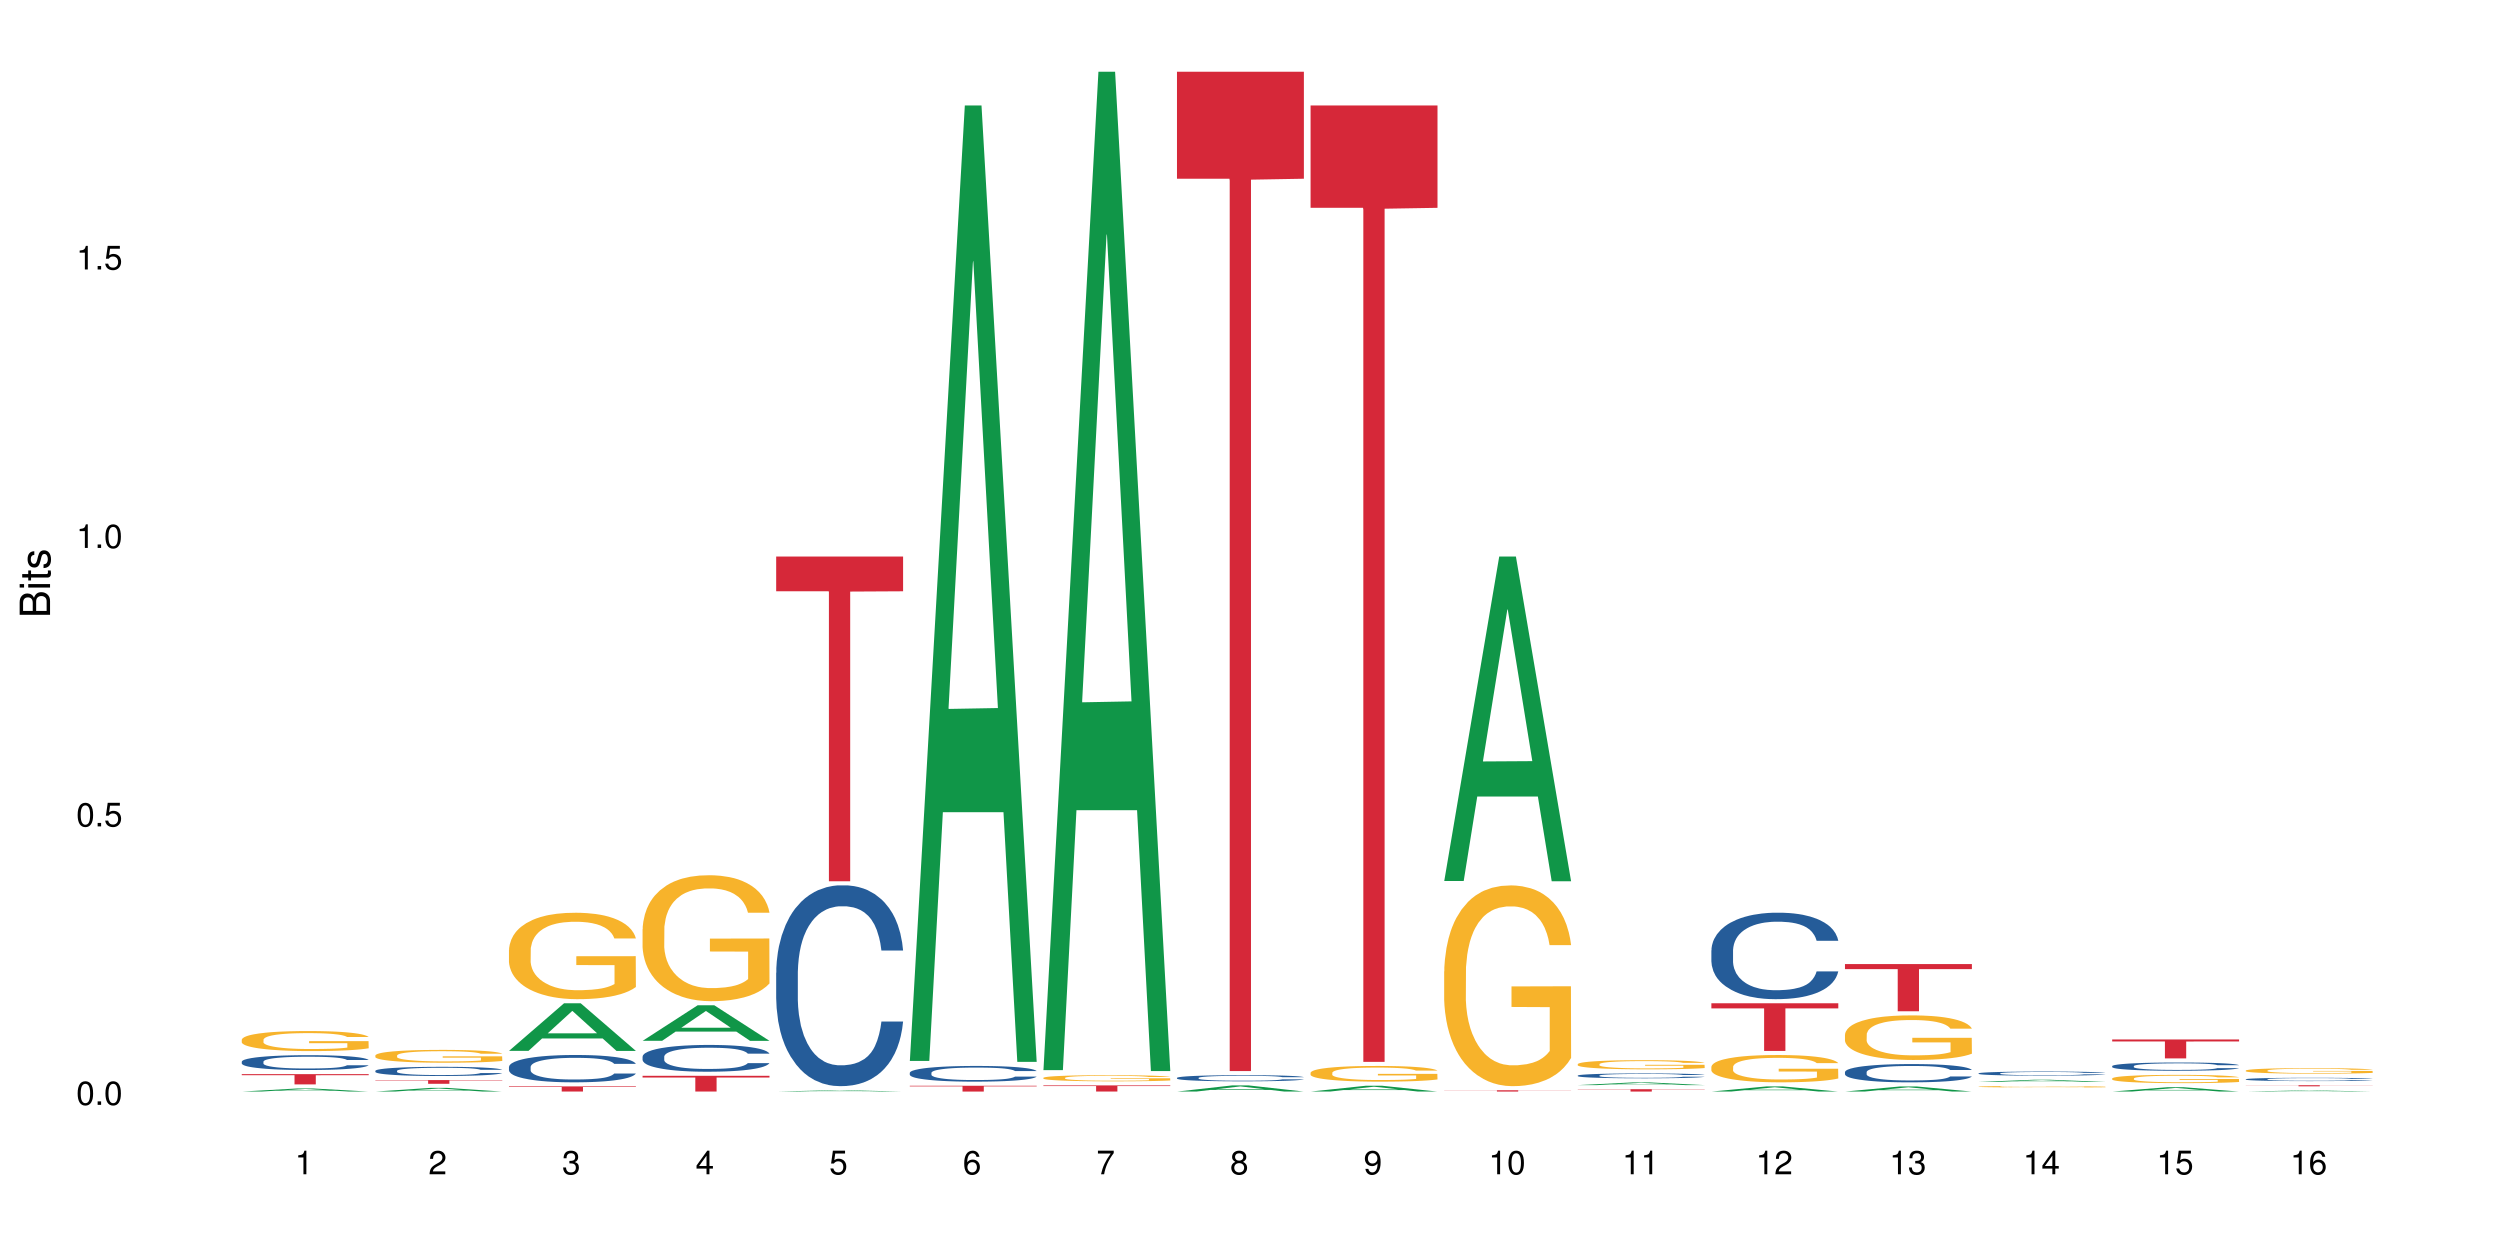 <?xml version="1.0" encoding="UTF-8"?>
<svg xmlns="http://www.w3.org/2000/svg" xmlns:xlink="http://www.w3.org/1999/xlink" width="720pt" height="360pt" viewBox="0 0 720 360" version="1.1">
<defs>
<g>
<symbol overflow="visible" id="glyph0-0">
<path style="stroke:none;" d=""/>
</symbol>
<symbol overflow="visible" id="glyph0-1">
<path style="stroke:none;" d="M 2.641 -6.797 C 2 -6.797 1.422 -6.531 1.078 -6.047 C 0.641 -5.453 0.406 -4.547 0.406 -3.297 C 0.406 -1 1.188 0.219 2.641 0.219 C 4.078 0.219 4.859 -1 4.859 -3.234 C 4.859 -4.562 4.656 -5.438 4.203 -6.047 C 3.844 -6.531 3.281 -6.797 2.641 -6.797 Z M 2.641 -6.047 C 3.547 -6.047 4 -5.125 4 -3.312 C 4 -1.375 3.562 -0.484 2.625 -0.484 C 1.734 -0.484 1.281 -1.422 1.281 -3.281 C 1.281 -5.141 1.734 -6.047 2.641 -6.047 Z M 2.641 -6.047 "/>
</symbol>
<symbol overflow="visible" id="glyph0-2">
<path style="stroke:none;" d="M 1.828 -1 L 0.828 -1 L 0.828 0 L 1.828 0 Z M 1.828 -1 "/>
</symbol>
<symbol overflow="visible" id="glyph0-3">
<path style="stroke:none;" d="M 4.562 -6.797 L 1.062 -6.797 L 0.547 -3.094 L 1.328 -3.094 C 1.719 -3.562 2.047 -3.734 2.578 -3.734 C 3.484 -3.734 4.062 -3.109 4.062 -2.094 C 4.062 -1.125 3.484 -0.531 2.578 -0.531 C 1.828 -0.531 1.375 -0.906 1.188 -1.672 L 0.328 -1.672 C 0.453 -1.109 0.547 -0.844 0.75 -0.594 C 1.125 -0.078 1.828 0.219 2.594 0.219 C 3.969 0.219 4.922 -0.781 4.922 -2.219 C 4.922 -3.562 4.031 -4.484 2.719 -4.484 C 2.25 -4.484 1.859 -4.359 1.469 -4.062 L 1.734 -5.969 L 4.562 -5.969 Z M 4.562 -6.797 "/>
</symbol>
<symbol overflow="visible" id="glyph0-4">
<path style="stroke:none;" d="M 2.484 -4.844 L 2.484 0 L 3.328 0 L 3.328 -6.797 L 2.766 -6.797 C 2.469 -5.75 2.281 -5.609 0.984 -5.453 L 0.984 -4.844 Z M 2.484 -4.844 "/>
</symbol>
<symbol overflow="visible" id="glyph0-5">
<path style="stroke:none;" d="M 4.859 -0.828 L 1.281 -0.828 C 1.359 -1.391 1.672 -1.75 2.5 -2.234 L 3.469 -2.75 C 4.406 -3.266 4.906 -3.969 4.906 -4.812 C 4.906 -5.375 4.672 -5.906 4.266 -6.266 C 3.859 -6.625 3.375 -6.797 2.719 -6.797 C 1.859 -6.797 1.219 -6.5 0.844 -5.922 C 0.609 -5.562 0.5 -5.125 0.484 -4.438 L 1.328 -4.438 C 1.359 -4.906 1.406 -5.188 1.531 -5.406 C 1.75 -5.812 2.188 -6.062 2.703 -6.062 C 3.469 -6.062 4.031 -5.516 4.031 -4.781 C 4.031 -4.25 3.719 -3.797 3.125 -3.438 L 2.234 -2.938 C 0.812 -2.141 0.406 -1.5 0.328 0 L 4.859 0 Z M 4.859 -0.828 "/>
</symbol>
<symbol overflow="visible" id="glyph0-6">
<path style="stroke:none;" d="M 2.125 -3.125 L 2.578 -3.125 C 3.516 -3.125 3.984 -2.703 3.984 -1.891 C 3.984 -1.031 3.469 -0.531 2.578 -0.531 C 1.656 -0.531 1.203 -0.984 1.156 -1.969 L 0.312 -1.969 C 0.344 -1.422 0.438 -1.078 0.609 -0.766 C 0.953 -0.109 1.625 0.219 2.547 0.219 C 3.953 0.219 4.859 -0.609 4.859 -1.906 C 4.859 -2.766 4.516 -3.25 3.703 -3.516 C 4.344 -3.766 4.656 -4.25 4.656 -4.938 C 4.656 -6.109 3.875 -6.797 2.578 -6.797 C 1.203 -6.797 0.484 -6.047 0.453 -4.609 L 1.297 -4.609 C 1.312 -5.016 1.344 -5.25 1.453 -5.453 C 1.641 -5.828 2.062 -6.062 2.594 -6.062 C 3.344 -6.062 3.797 -5.625 3.797 -4.906 C 3.797 -4.422 3.609 -4.141 3.25 -3.984 C 3.016 -3.891 2.719 -3.844 2.125 -3.844 Z M 2.125 -3.125 "/>
</symbol>
<symbol overflow="visible" id="glyph0-7">
<path style="stroke:none;" d="M 3.141 -1.625 L 3.141 0 L 3.984 0 L 3.984 -1.625 L 4.984 -1.625 L 4.984 -2.391 L 3.984 -2.391 L 3.984 -6.797 L 3.359 -6.797 L 0.266 -2.516 L 0.266 -1.625 Z M 3.141 -2.391 L 1 -2.391 L 3.141 -5.359 Z M 3.141 -2.391 "/>
</symbol>
<symbol overflow="visible" id="glyph0-8">
<path style="stroke:none;" d="M 4.781 -5.031 C 4.609 -6.141 3.891 -6.797 2.844 -6.797 C 2.094 -6.797 1.422 -6.438 1.031 -5.828 C 0.609 -5.172 0.406 -4.344 0.406 -3.094 C 0.406 -1.953 0.578 -1.234 0.984 -0.625 C 1.359 -0.078 1.953 0.219 2.703 0.219 C 3.984 0.219 4.922 -0.734 4.922 -2.078 C 4.922 -3.344 4.062 -4.234 2.844 -4.234 C 2.172 -4.234 1.641 -3.969 1.281 -3.469 C 1.281 -5.125 1.828 -6.047 2.797 -6.047 C 3.391 -6.047 3.797 -5.672 3.938 -5.031 Z M 2.734 -3.484 C 3.547 -3.484 4.062 -2.922 4.062 -2 C 4.062 -1.156 3.484 -0.531 2.703 -0.531 C 1.922 -0.531 1.328 -1.188 1.328 -2.047 C 1.328 -2.891 1.906 -3.484 2.734 -3.484 Z M 2.734 -3.484 "/>
</symbol>
<symbol overflow="visible" id="glyph0-9">
<path style="stroke:none;" d="M 4.984 -6.797 L 0.438 -6.797 L 0.438 -5.969 L 4.109 -5.969 C 2.5 -3.656 1.828 -2.234 1.328 0 L 2.219 0 C 2.594 -2.172 3.453 -4.047 4.984 -6.094 Z M 4.984 -6.797 "/>
</symbol>
<symbol overflow="visible" id="glyph0-10">
<path style="stroke:none;" d="M 3.75 -3.578 C 4.453 -4 4.688 -4.344 4.688 -4.984 C 4.688 -6.047 3.844 -6.797 2.641 -6.797 C 1.438 -6.797 0.594 -6.047 0.594 -4.984 C 0.594 -4.359 0.828 -4.016 1.516 -3.578 C 0.734 -3.203 0.359 -2.641 0.359 -1.891 C 0.359 -0.641 1.297 0.219 2.641 0.219 C 3.984 0.219 4.922 -0.641 4.922 -1.875 C 4.922 -2.641 4.531 -3.203 3.75 -3.578 Z M 2.641 -6.047 C 3.359 -6.047 3.812 -5.625 3.812 -4.969 C 3.812 -4.344 3.344 -3.922 2.641 -3.922 C 1.922 -3.922 1.453 -4.344 1.453 -4.984 C 1.453 -5.625 1.922 -6.047 2.641 -6.047 Z M 2.641 -3.203 C 3.484 -3.203 4.062 -2.672 4.062 -1.875 C 4.062 -1.062 3.484 -0.531 2.625 -0.531 C 1.797 -0.531 1.219 -1.078 1.219 -1.875 C 1.219 -2.672 1.797 -3.203 2.641 -3.203 Z M 2.641 -3.203 "/>
</symbol>
<symbol overflow="visible" id="glyph0-11">
<path style="stroke:none;" d="M 0.516 -1.547 C 0.672 -0.438 1.406 0.219 2.438 0.219 C 3.188 0.219 3.859 -0.141 4.266 -0.75 C 4.688 -1.406 4.891 -2.25 4.891 -3.484 C 4.891 -4.625 4.703 -5.359 4.312 -5.953 C 3.938 -6.5 3.344 -6.797 2.594 -6.797 C 1.297 -6.797 0.359 -5.844 0.359 -4.516 C 0.359 -3.25 1.234 -2.344 2.453 -2.344 C 3.094 -2.344 3.562 -2.578 4.016 -3.109 C 4 -1.453 3.469 -0.531 2.5 -0.531 C 1.906 -0.531 1.484 -0.906 1.359 -1.547 Z M 2.578 -6.062 C 3.375 -6.062 3.969 -5.406 3.969 -4.531 C 3.969 -3.688 3.375 -3.094 2.547 -3.094 C 1.734 -3.094 1.234 -3.672 1.234 -4.578 C 1.234 -5.438 1.797 -6.062 2.578 -6.062 Z M 2.578 -6.062 "/>
</symbol>
<symbol overflow="visible" id="glyph1-0">
<path style="stroke:none;" d=""/>
</symbol>
<symbol overflow="visible" id="glyph1-1">
<path style="stroke:none;" d="M 0 -0.953 L 0 -4.891 C 0 -5.719 -0.234 -6.344 -0.734 -6.797 C -1.188 -7.234 -1.812 -7.469 -2.5 -7.469 C -3.547 -7.469 -4.188 -7 -4.625 -5.875 C -4.984 -6.672 -5.641 -7.094 -6.531 -7.094 C -7.156 -7.094 -7.734 -6.859 -8.141 -6.391 C -8.562 -5.938 -8.75 -5.344 -8.75 -4.5 L -8.75 -0.953 Z M -4.984 -2.062 L -7.766 -2.062 L -7.766 -4.219 C -7.766 -4.844 -7.688 -5.203 -7.453 -5.5 C -7.219 -5.812 -6.859 -5.969 -6.375 -5.969 C -5.906 -5.969 -5.531 -5.812 -5.297 -5.5 C -5.062 -5.203 -4.984 -4.844 -4.984 -4.219 Z M -0.984 -2.062 L -4 -2.062 L -4 -4.781 C -4 -5.328 -3.859 -5.688 -3.578 -5.953 C -3.297 -6.219 -2.922 -6.359 -2.484 -6.359 C -2.062 -6.359 -1.688 -6.219 -1.406 -5.953 C -1.109 -5.688 -0.984 -5.328 -0.984 -4.781 Z M -0.984 -2.062 "/>
</symbol>
<symbol overflow="visible" id="glyph1-2">
<path style="stroke:none;" d="M -6.281 -1.797 L -6.281 -0.797 L 0 -0.797 L 0 -1.797 Z M -8.75 -1.797 L -8.75 -0.797 L -7.484 -0.797 L -7.484 -1.797 Z M -8.75 -1.797 "/>
</symbol>
<symbol overflow="visible" id="glyph1-3">
<path style="stroke:none;" d="M -6.281 -3.047 L -6.281 -2.016 L -8.016 -2.016 L -8.016 -1.016 L -6.281 -1.016 L -6.281 -0.172 L -5.469 -0.172 L -5.469 -1.016 L -0.719 -1.016 C -0.078 -1.016 0.281 -1.453 0.281 -2.234 C 0.281 -2.469 0.25 -2.719 0.188 -3.047 L -0.641 -3.047 C -0.609 -2.922 -0.594 -2.766 -0.594 -2.562 C -0.594 -2.141 -0.719 -2.016 -1.156 -2.016 L -5.469 -2.016 L -5.469 -3.047 Z M -6.281 -3.047 "/>
</symbol>
<symbol overflow="visible" id="glyph1-4">
<path style="stroke:none;" d="M -4.531 -5.25 C -5.766 -5.25 -6.469 -4.422 -6.469 -2.969 C -6.469 -1.516 -5.719 -0.562 -4.547 -0.562 C -3.562 -0.562 -3.094 -1.062 -2.734 -2.562 L -2.516 -3.484 C -2.344 -4.188 -2.094 -4.469 -1.625 -4.469 C -1.047 -4.469 -0.641 -3.875 -0.641 -3 C -0.641 -2.453 -0.797 -2 -1.062 -1.75 C -1.25 -1.594 -1.422 -1.531 -1.875 -1.469 L -1.875 -0.406 C -0.422 -0.453 0.281 -1.266 0.281 -2.922 C 0.281 -4.5 -0.5 -5.516 -1.719 -5.516 C -2.656 -5.516 -3.172 -4.984 -3.469 -3.734 L -3.703 -2.766 C -3.891 -1.953 -4.156 -1.609 -4.594 -1.609 C -5.172 -1.609 -5.547 -2.125 -5.547 -2.938 C -5.547 -3.75 -5.203 -4.172 -4.531 -4.203 Z M -4.531 -5.25 "/>
</symbol>
</g>
</defs>
<g id="surface60284">
<rect x="0" y="0" width="720" height="360" style="fill:rgb(100%,100%,100%);fill-opacity:1;stroke:none;"/>
<path style=" stroke:none;fill-rule:nonzero;fill:rgb(6.275%,58.824%,28.235%);fill-opacity:1;" d="M 69.629 314.371 L 69.668 314.367 L 85.484 313.484 L 90.289 313.484 L 106.184 314.371 L 100.598 314.371 L 96.613 314.141 L 79.156 314.141 L 75.254 314.371 L 69.629 314.371 L 80.836 314.043 L 95.012 314.043 L 87.945 313.629 L 87.867 313.625 L 87.789 313.629 L 80.797 314.043 L 80.836 314.043 Z M 69.629 314.371 "/>
<path style=" stroke:none;fill-rule:nonzero;fill:rgb(14.51%,36.078%,60%);fill-opacity:1;" d="M 69.629 305.754 L 69.676 305.75 L 69.676 305.656 L 69.809 305.508 L 70.121 305.32 L 70.434 305.191 L 71.234 304.961 L 72.348 304.738 L 73.508 304.566 L 74.355 304.465 L 75.113 304.387 L 76.852 304.242 L 77.965 304.168 L 79.168 304.102 L 80.641 304.035 L 81.711 303.996 L 84.117 303.934 L 85.898 303.906 L 87.281 303.895 L 90.27 303.895 L 92.051 303.91 L 93.344 303.93 L 94.77 303.961 L 95.973 303.996 L 98.07 304.082 L 99.941 304.191 L 100.789 304.254 L 102.125 304.375 L 103.152 304.492 L 103.863 304.594 L 104.668 304.738 L 105.379 304.914 L 105.914 305.113 L 106.184 305.281 L 99.941 305.281 L 99.629 305.125 L 99.273 305.004 L 98.605 304.844 L 97.938 304.73 L 97 304.617 L 96.152 304.543 L 94.992 304.469 L 93.969 304.422 L 92.898 304.387 L 91.875 304.363 L 89.91 304.34 L 87.637 304.34 L 86.793 304.348 L 85.055 304.379 L 84.117 304.406 L 82.781 304.461 L 81.844 304.512 L 80.73 304.59 L 79.973 304.656 L 79.035 304.758 L 78.367 304.848 L 77.609 304.977 L 77.164 305.074 L 76.762 305.184 L 76.406 305.312 L 76.137 305.449 L 75.961 305.594 L 75.871 305.734 L 75.871 306.34 L 75.961 306.48 L 76.184 306.645 L 76.762 306.883 L 77.609 307.09 L 78.59 307.254 L 79.527 307.371 L 80.059 307.426 L 80.773 307.488 L 81.887 307.566 L 83.492 307.645 L 84.43 307.676 L 85.855 307.707 L 87.328 307.723 L 89.289 307.723 L 91.027 307.707 L 92.184 307.688 L 93.391 307.656 L 95.039 307.59 L 96.062 307.527 L 96.953 307.453 L 97.625 307.379 L 98.07 307.316 L 98.738 307.195 L 99.273 307.062 L 99.676 306.926 L 99.941 306.793 L 106.184 306.793 L 105.914 306.949 L 105.516 307.102 L 105.113 307.215 L 104.488 307.352 L 103.773 307.473 L 102.75 307.609 L 101.902 307.699 L 100.789 307.797 L 99.762 307.871 L 98.648 307.938 L 97 308.016 L 95.93 308.055 L 94.77 308.09 L 93.391 308.121 L 91.648 308.148 L 89.777 308.164 L 88.039 308.168 L 86.168 308.16 L 84.785 308.145 L 82.957 308.109 L 80.684 308.039 L 79.035 307.965 L 77.742 307.891 L 76.629 307.812 L 75.379 307.707 L 73.773 307.535 L 72.793 307.402 L 72.125 307.293 L 71.367 307.141 L 70.832 307.004 L 70.207 306.785 L 69.762 306.508 L 69.629 306.293 Z M 69.629 305.754 "/>
<path style=" stroke:none;fill-rule:nonzero;fill:rgb(96.863%,70.196%,16.863%);fill-opacity:1;" d="M 69.629 299.414 L 69.676 299.41 L 69.676 299.305 L 69.852 299.066 L 70.297 298.738 L 70.879 298.473 L 71.5 298.262 L 71.902 298.148 L 72.57 297.992 L 73.152 297.875 L 74.621 297.637 L 76.496 297.418 L 77.52 297.32 L 78.68 297.23 L 80.328 297.133 L 81.086 297.094 L 83.402 297.012 L 86.035 296.957 L 88.93 296.941 L 90.27 296.945 L 92.098 296.969 L 94.594 297.027 L 96.02 297.078 L 97.133 297.133 L 98.293 297.199 L 99.719 297.305 L 101.055 297.434 L 102.125 297.559 L 103.195 297.715 L 104.086 297.887 L 104.844 298.07 L 105.516 298.293 L 105.914 298.477 L 106.184 298.66 L 99.984 298.66 L 99.629 298.477 L 99.227 298.332 L 98.559 298.16 L 97.891 298.031 L 97.223 297.934 L 95.973 297.797 L 94.906 297.711 L 93.566 297.637 L 92.273 297.59 L 90.805 297.559 L 89.91 297.547 L 87.551 297.547 L 85.41 297.586 L 84.16 297.629 L 83.27 297.668 L 82.023 297.75 L 81.266 297.812 L 80.816 297.855 L 79.48 298.016 L 78.59 298.164 L 78.098 298.266 L 77.477 298.422 L 77.027 298.566 L 76.539 298.777 L 76.27 298.934 L 75.914 299.293 L 75.871 300.242 L 76.004 300.445 L 76.27 300.66 L 76.629 300.848 L 77.164 301.051 L 77.699 301.203 L 78.633 301.41 L 79.438 301.547 L 80.059 301.637 L 81.266 301.777 L 81.754 301.824 L 82.914 301.922 L 84.117 301.992 L 85.59 302.059 L 86.703 302.09 L 88.484 302.117 L 90.758 302.117 L 93.434 302.082 L 95.129 302.043 L 96.285 302 L 97.043 301.961 L 97.98 301.906 L 98.648 301.852 L 99.273 301.793 L 100.031 301.703 L 100.031 300.445 L 89.02 300.438 L 89.02 299.848 L 106.137 299.844 L 106.184 301.906 L 105.246 302.047 L 104.086 302.184 L 102.973 302.289 L 101.812 302.379 L 100.164 302.48 L 98.828 302.543 L 96.777 302.617 L 94.906 302.664 L 92.941 302.695 L 91.203 302.711 L 89.152 302.715 L 87.328 302.707 L 85.363 302.676 L 83.805 302.633 L 82.379 302.578 L 80.953 302.512 L 79.168 302.398 L 78.012 302.312 L 76.805 302.199 L 75.602 302.066 L 74.531 301.926 L 73.82 301.816 L 73.105 301.688 L 72.348 301.531 L 71.637 301.352 L 71.102 301.188 L 70.609 301.004 L 70.254 300.828 L 69.898 300.59 L 69.719 300.402 L 69.629 300.238 Z M 69.629 299.414 "/>
<path style=" stroke:none;fill-rule:nonzero;fill:rgb(83.922%,15.686%,22.353%);fill-opacity:1;" d="M 69.629 309.348 L 106.184 309.348 L 106.184 309.664 L 90.949 309.668 L 90.949 312.305 L 84.82 312.305 L 84.82 309.668 L 84.73 309.664 L 69.629 309.664 Z M 69.629 309.348 "/>
<path style=" stroke:none;fill-rule:nonzero;fill:rgb(6.275%,58.824%,28.235%);fill-opacity:1;" d="M 108.105 314.371 L 108.145 314.367 L 123.961 313.309 L 128.766 313.309 L 144.66 314.371 L 139.074 314.371 L 135.09 314.094 L 117.637 314.094 L 113.73 314.371 L 108.105 314.371 L 119.312 313.98 L 133.492 313.977 L 126.422 313.484 L 126.344 313.48 L 126.266 313.484 L 119.273 313.977 L 119.312 313.98 Z M 108.105 314.371 "/>
<path style=" stroke:none;fill-rule:nonzero;fill:rgb(14.51%,36.078%,60%);fill-opacity:1;" d="M 108.105 308.395 L 108.152 308.395 L 108.152 308.336 L 108.285 308.242 L 108.598 308.125 L 108.91 308.047 L 109.711 307.906 L 110.824 307.766 L 111.984 307.66 L 112.832 307.598 L 113.59 307.551 L 115.328 307.461 L 116.441 307.414 L 117.645 307.371 L 119.117 307.332 L 120.188 307.309 L 122.594 307.27 L 124.375 307.254 L 125.758 307.246 L 128.746 307.246 L 130.527 307.254 L 131.82 307.266 L 133.246 307.285 L 134.453 307.309 L 136.547 307.359 L 138.418 307.43 L 139.266 307.469 L 140.602 307.543 L 141.629 307.613 L 142.34 307.676 L 143.145 307.766 L 143.855 307.875 L 144.391 308 L 144.66 308.102 L 138.418 308.102 L 138.105 308.008 L 137.75 307.93 L 137.082 307.832 L 136.414 307.762 L 135.477 307.691 L 134.629 307.645 L 133.469 307.602 L 132.445 307.57 L 131.375 307.551 L 130.352 307.535 L 128.391 307.52 L 126.117 307.52 L 125.27 307.523 L 123.531 307.543 L 122.594 307.562 L 121.258 307.594 L 120.32 307.625 L 119.207 307.676 L 118.449 307.715 L 117.512 307.777 L 116.844 307.836 L 116.086 307.914 L 115.641 307.977 L 115.238 308.043 L 114.883 308.121 L 114.613 308.207 L 114.438 308.297 L 114.348 308.383 L 114.348 308.758 L 114.438 308.844 L 114.66 308.945 L 115.238 309.094 L 116.086 309.223 L 117.066 309.324 L 118.004 309.395 L 118.539 309.43 L 119.25 309.469 L 120.363 309.516 L 121.969 309.566 L 122.906 309.582 L 124.332 309.602 L 125.805 309.613 L 127.766 309.613 L 129.504 309.602 L 130.664 309.59 L 131.867 309.57 L 133.516 309.531 L 134.539 309.492 L 135.434 309.445 L 136.102 309.398 L 136.547 309.363 L 137.215 309.285 L 137.75 309.203 L 138.152 309.121 L 138.418 309.039 L 144.66 309.039 L 144.391 309.133 L 143.992 309.23 L 143.59 309.297 L 142.965 309.383 L 142.254 309.457 L 141.227 309.543 L 140.379 309.598 L 139.266 309.66 L 138.242 309.703 L 137.125 309.746 L 135.477 309.793 L 134.406 309.816 L 133.246 309.84 L 131.867 309.859 L 130.129 309.875 L 128.254 309.887 L 126.516 309.887 L 124.645 309.883 L 123.262 309.875 L 121.434 309.852 L 119.16 309.809 L 117.512 309.762 L 116.219 309.719 L 115.105 309.668 L 113.855 309.602 L 112.254 309.496 L 111.27 309.414 L 110.602 309.348 L 109.844 309.254 L 109.309 309.168 L 108.688 309.031 L 108.238 308.863 L 108.105 308.73 Z M 108.105 308.395 "/>
<path style=" stroke:none;fill-rule:nonzero;fill:rgb(96.863%,70.196%,16.863%);fill-opacity:1;" d="M 108.105 303.949 L 108.152 303.949 L 108.152 303.879 L 108.328 303.727 L 108.773 303.52 L 109.355 303.348 L 109.98 303.211 L 110.379 303.141 L 111.047 303.039 L 111.629 302.965 L 113.098 302.812 L 114.973 302.672 L 115.996 302.609 L 117.156 302.555 L 118.805 302.488 L 119.562 302.465 L 121.879 302.41 L 124.512 302.379 L 127.406 302.367 L 128.746 302.371 L 130.574 302.383 L 133.07 302.422 L 134.496 302.453 L 135.609 302.488 L 136.77 302.531 L 138.195 302.602 L 139.531 302.68 L 140.602 302.762 L 141.672 302.863 L 142.562 302.973 L 143.32 303.09 L 143.992 303.23 L 144.391 303.352 L 144.66 303.469 L 138.465 303.469 L 138.105 303.352 L 137.707 303.258 L 137.035 303.148 L 136.367 303.066 L 135.699 303.004 L 134.453 302.914 L 133.383 302.859 L 132.043 302.812 L 130.75 302.781 L 129.281 302.762 L 128.391 302.754 L 126.027 302.754 L 123.887 302.777 L 122.637 302.805 L 121.746 302.832 L 120.5 302.883 L 119.742 302.926 L 119.297 302.953 L 117.957 303.055 L 117.066 303.152 L 116.574 303.215 L 115.953 303.316 L 115.508 303.406 L 115.016 303.543 L 114.75 303.645 L 114.391 303.875 L 114.348 304.48 L 114.48 304.609 L 114.75 304.75 L 115.105 304.871 L 115.641 305 L 116.176 305.098 L 117.109 305.227 L 117.914 305.316 L 118.539 305.371 L 119.742 305.465 L 120.23 305.496 L 121.391 305.555 L 122.594 305.602 L 124.066 305.645 L 125.18 305.664 L 126.961 305.68 L 129.234 305.68 L 131.91 305.66 L 133.605 305.633 L 134.762 305.605 L 135.52 305.582 L 136.457 305.547 L 137.125 305.512 L 137.75 305.473 L 138.508 305.418 L 138.508 304.609 L 127.496 304.605 L 127.496 304.227 L 144.613 304.227 L 144.66 305.547 L 143.723 305.637 L 142.562 305.723 L 141.449 305.793 L 140.289 305.848 L 138.641 305.914 L 137.305 305.953 L 135.254 306 L 133.383 306.031 L 131.422 306.051 L 129.68 306.062 L 127.633 306.066 L 125.805 306.059 L 123.844 306.039 L 122.281 306.012 L 120.855 305.977 L 119.43 305.934 L 117.645 305.863 L 116.488 305.805 L 115.285 305.734 L 114.078 305.648 L 113.012 305.559 L 112.297 305.488 L 111.582 305.406 L 110.824 305.305 L 110.113 305.191 L 109.578 305.086 L 109.086 304.969 L 108.73 304.855 L 108.375 304.703 L 108.195 304.582 L 108.105 304.477 Z M 108.105 303.949 "/>
<path style=" stroke:none;fill-rule:nonzero;fill:rgb(83.922%,15.686%,22.353%);fill-opacity:1;" d="M 108.105 311.066 L 144.66 311.066 L 144.66 311.18 L 129.426 311.184 L 129.426 312.129 L 123.297 312.129 L 123.297 311.184 L 123.207 311.18 L 108.105 311.18 Z M 108.105 311.066 "/>
<path style=" stroke:none;fill-rule:nonzero;fill:rgb(6.275%,58.824%,28.235%);fill-opacity:1;" d="M 146.582 302.652 L 146.621 302.637 L 162.438 288.945 L 167.242 288.945 L 183.137 302.664 L 177.551 302.664 L 173.57 299.082 L 156.113 299.082 L 152.207 302.652 L 146.582 302.652 L 157.793 297.602 L 171.969 297.59 L 164.898 291.184 L 164.82 291.172 L 164.742 291.211 L 157.754 297.59 L 157.793 297.602 Z M 146.582 302.652 "/>
<path style=" stroke:none;fill-rule:nonzero;fill:rgb(14.51%,36.078%,60%);fill-opacity:1;" d="M 146.582 307.266 L 146.629 307.258 L 146.629 307.086 L 146.762 306.812 L 147.074 306.469 L 147.387 306.23 L 148.188 305.805 L 149.301 305.398 L 150.461 305.082 L 151.309 304.895 L 152.066 304.75 L 153.805 304.484 L 154.918 304.348 L 156.121 304.223 L 157.594 304.102 L 158.664 304.031 L 161.07 303.914 L 162.855 303.863 L 164.234 303.844 L 167.223 303.844 L 169.004 303.871 L 170.297 303.906 L 171.727 303.965 L 172.93 304.031 L 175.023 304.188 L 176.895 304.391 L 177.742 304.504 L 179.078 304.727 L 180.105 304.945 L 180.82 305.129 L 181.621 305.398 L 182.336 305.719 L 182.867 306.086 L 183.137 306.395 L 176.895 306.395 L 176.582 306.109 L 176.227 305.887 L 175.559 305.59 L 174.891 305.383 L 173.953 305.172 L 173.105 305.035 L 171.949 304.902 L 170.922 304.812 L 169.852 304.75 L 168.828 304.707 L 166.867 304.664 L 164.594 304.664 L 163.746 304.676 L 162.008 304.734 L 161.07 304.785 L 159.734 304.887 L 158.797 304.98 L 157.684 305.125 L 156.926 305.246 L 155.988 305.434 L 155.32 305.598 L 154.562 305.836 L 154.117 306.016 L 153.715 306.215 L 153.359 306.453 L 153.09 306.707 L 152.914 306.973 L 152.824 307.23 L 152.824 308.344 L 152.914 308.605 L 153.137 308.906 L 153.715 309.344 L 154.562 309.727 L 155.543 310.027 L 156.48 310.242 L 157.016 310.344 L 157.727 310.457 L 158.844 310.602 L 160.445 310.746 L 161.383 310.805 L 162.809 310.863 L 164.281 310.891 L 166.242 310.891 L 167.98 310.863 L 169.141 310.824 L 170.344 310.77 L 171.992 310.645 L 173.016 310.531 L 173.91 310.395 L 174.578 310.258 L 175.023 310.141 L 175.691 309.918 L 176.227 309.676 L 176.629 309.422 L 176.895 309.18 L 183.137 309.18 L 182.867 309.465 L 182.469 309.746 L 182.066 309.957 L 181.441 310.207 L 180.73 310.43 L 179.703 310.684 L 178.855 310.848 L 177.742 311.027 L 176.719 311.164 L 175.602 311.285 L 173.953 311.43 L 172.883 311.5 L 171.727 311.566 L 170.344 311.625 L 168.605 311.676 L 166.73 311.703 L 164.992 311.711 L 163.121 311.695 L 161.738 311.668 L 159.91 311.602 L 157.637 311.473 L 155.988 311.336 L 154.695 311.199 L 153.582 311.055 L 152.332 310.863 L 150.73 310.547 L 149.75 310.301 L 149.078 310.098 L 148.32 309.82 L 147.785 309.566 L 147.164 309.164 L 146.719 308.652 L 146.582 308.258 Z M 146.582 307.266 "/>
<path style=" stroke:none;fill-rule:nonzero;fill:rgb(96.863%,70.196%,16.863%);fill-opacity:1;" d="M 146.582 273.531 L 146.629 273.508 L 146.629 273.055 L 146.805 272.031 L 147.25 270.621 L 147.832 269.461 L 148.457 268.555 L 148.855 268.074 L 149.523 267.395 L 150.105 266.895 L 151.574 265.871 L 153.449 264.914 L 154.473 264.508 L 155.633 264.121 L 157.281 263.688 L 158.039 263.527 L 160.359 263.164 L 162.988 262.938 L 165.887 262.871 L 167.223 262.891 L 169.051 262.984 L 171.547 263.234 L 172.973 263.461 L 174.086 263.688 L 175.246 263.984 L 176.672 264.438 L 178.012 264.984 L 179.078 265.531 L 180.148 266.211 L 181.043 266.938 L 181.801 267.734 L 182.469 268.691 L 182.867 269.484 L 183.137 270.281 L 176.941 270.281 L 176.582 269.484 L 176.184 268.871 L 175.516 268.121 L 174.844 267.574 L 174.176 267.145 L 172.93 266.551 L 171.859 266.188 L 170.52 265.871 L 169.227 265.664 L 167.758 265.531 L 166.867 265.484 L 164.504 265.484 L 162.363 265.645 L 161.117 265.824 L 160.223 266.008 L 158.977 266.348 L 158.219 266.621 L 157.773 266.801 L 156.434 267.508 L 155.543 268.145 L 155.055 268.574 L 154.43 269.258 L 153.984 269.871 L 153.492 270.781 L 153.227 271.465 L 152.867 273.008 L 152.824 277.102 L 152.957 277.965 L 153.227 278.898 L 153.582 279.715 L 154.117 280.578 L 154.652 281.238 L 155.586 282.125 L 156.391 282.719 L 157.016 283.102 L 158.219 283.719 L 158.707 283.922 L 159.867 284.332 L 161.07 284.648 L 162.543 284.922 L 163.656 285.059 L 165.438 285.172 L 167.711 285.172 L 170.387 285.035 L 172.082 284.855 L 173.242 284.672 L 174 284.512 L 174.934 284.262 L 175.602 284.035 L 176.227 283.785 L 176.984 283.398 L 176.984 277.965 L 165.973 277.941 L 165.973 275.395 L 183.094 275.375 L 183.137 284.262 L 182.199 284.875 L 181.043 285.469 L 179.926 285.922 L 178.77 286.309 L 177.117 286.742 L 175.781 287.016 L 173.73 287.332 L 171.859 287.535 L 169.898 287.672 L 168.16 287.742 L 166.109 287.766 L 164.281 287.719 L 162.32 287.582 L 160.758 287.402 L 159.332 287.172 L 157.906 286.879 L 156.121 286.398 L 154.965 286.012 L 153.762 285.535 L 152.555 284.969 L 151.488 284.355 L 150.773 283.875 L 150.059 283.332 L 149.301 282.648 L 148.59 281.875 L 148.055 281.172 L 147.562 280.375 L 147.207 279.625 L 146.852 278.602 L 146.672 277.785 L 146.582 277.078 Z M 146.582 273.531 "/>
<path style=" stroke:none;fill-rule:nonzero;fill:rgb(83.922%,15.686%,22.353%);fill-opacity:1;" d="M 146.582 312.891 L 183.137 312.891 L 183.137 313.047 L 167.902 313.051 L 167.902 314.371 L 161.773 314.371 L 161.773 313.051 L 161.684 313.047 L 146.582 313.047 Z M 146.582 312.891 "/>
<path style=" stroke:none;fill-rule:nonzero;fill:rgb(6.275%,58.824%,28.235%);fill-opacity:1;" d="M 185.059 299.758 L 185.098 299.75 L 200.914 289.523 L 205.719 289.523 L 221.613 299.77 L 216.027 299.77 L 212.047 297.094 L 194.59 297.094 L 190.684 299.758 L 185.059 299.758 L 196.27 295.988 L 210.445 295.977 L 203.375 291.195 L 203.297 291.188 L 203.219 291.215 L 196.23 295.977 L 196.27 295.988 Z M 185.059 299.758 "/>
<path style=" stroke:none;fill-rule:nonzero;fill:rgb(14.51%,36.078%,60%);fill-opacity:1;" d="M 185.059 304.301 L 185.105 304.297 L 185.105 304.125 L 185.238 303.859 L 185.551 303.52 L 185.863 303.289 L 186.664 302.871 L 187.781 302.469 L 188.938 302.16 L 189.785 301.977 L 190.543 301.836 L 192.281 301.574 L 193.395 301.441 L 194.602 301.32 L 196.07 301.203 L 197.141 301.133 L 199.547 301.02 L 201.332 300.969 L 202.711 300.949 L 205.699 300.949 L 207.484 300.977 L 208.773 301.012 L 210.203 301.07 L 211.406 301.133 L 213.5 301.285 L 215.371 301.484 L 216.219 301.598 L 217.559 301.816 L 218.582 302.027 L 219.297 302.211 L 220.098 302.469 L 220.812 302.789 L 221.348 303.148 L 221.613 303.449 L 215.371 303.449 L 215.062 303.168 L 214.703 302.949 L 214.035 302.66 L 213.367 302.457 L 212.43 302.254 L 211.582 302.117 L 210.426 301.984 L 209.398 301.898 L 208.328 301.836 L 207.305 301.793 L 205.344 301.754 L 203.07 301.754 L 202.223 301.766 L 200.484 301.824 L 199.547 301.871 L 198.211 301.969 L 197.273 302.062 L 196.16 302.203 L 195.402 302.324 L 194.465 302.508 L 193.797 302.668 L 193.039 302.902 L 192.594 303.078 L 192.191 303.273 L 191.836 303.508 L 191.57 303.754 L 191.391 304.016 L 191.301 304.266 L 191.301 305.359 L 191.391 305.613 L 191.613 305.91 L 192.191 306.34 L 193.039 306.711 L 194.02 307.008 L 194.957 307.219 L 195.492 307.316 L 196.203 307.43 L 197.32 307.57 L 198.922 307.711 L 199.859 307.77 L 201.285 307.824 L 202.758 307.855 L 204.719 307.855 L 206.457 307.824 L 207.617 307.789 L 208.82 307.734 L 210.469 307.613 L 211.496 307.5 L 212.387 307.367 L 213.055 307.234 L 213.5 307.121 L 214.168 306.902 L 214.703 306.664 L 215.105 306.418 L 215.371 306.176 L 221.613 306.176 L 221.348 306.457 L 220.945 306.734 L 220.543 306.938 L 219.918 307.184 L 219.207 307.402 L 218.18 307.648 L 217.336 307.812 L 216.219 307.988 L 215.195 308.121 L 214.078 308.242 L 212.43 308.383 L 211.359 308.453 L 210.203 308.516 L 208.82 308.574 L 207.082 308.621 L 205.211 308.648 L 203.469 308.656 L 201.598 308.645 L 200.215 308.613 L 198.391 308.551 L 196.117 308.426 L 194.465 308.289 L 193.172 308.156 L 192.059 308.016 L 190.812 307.824 L 189.207 307.516 L 188.227 307.277 L 187.555 307.078 L 186.797 306.805 L 186.266 306.559 L 185.641 306.164 L 185.195 305.664 L 185.059 305.273 Z M 185.059 304.301 "/>
<path style=" stroke:none;fill-rule:nonzero;fill:rgb(96.863%,70.196%,16.863%);fill-opacity:1;" d="M 185.059 267.602 L 185.105 267.57 L 185.105 266.906 L 185.281 265.418 L 185.73 263.363 L 186.309 261.672 L 186.934 260.348 L 187.332 259.652 L 188.004 258.66 L 188.582 257.93 L 190.055 256.438 L 191.926 255.047 L 192.949 254.449 L 194.109 253.887 L 195.758 253.258 L 196.516 253.027 L 198.836 252.496 L 201.465 252.164 L 204.363 252.066 L 205.699 252.098 L 207.527 252.23 L 210.023 252.598 L 211.449 252.926 L 212.562 253.258 L 213.723 253.688 L 215.148 254.352 L 216.488 255.148 L 217.559 255.941 L 218.625 256.938 L 219.52 257.996 L 220.277 259.156 L 220.945 260.547 L 221.348 261.707 L 221.613 262.867 L 215.418 262.867 L 215.062 261.707 L 214.66 260.812 L 213.992 259.719 L 213.32 258.922 L 212.652 258.293 L 211.406 257.434 L 210.336 256.902 L 209 256.438 L 207.707 256.141 L 206.234 255.941 L 205.344 255.875 L 202.98 255.875 L 200.84 256.105 L 199.594 256.371 L 198.699 256.637 L 197.453 257.133 L 196.695 257.531 L 196.25 257.797 L 194.91 258.824 L 194.02 259.75 L 193.531 260.383 L 192.906 261.375 L 192.461 262.27 L 191.969 263.594 L 191.703 264.59 L 191.344 266.84 L 191.301 272.805 L 191.434 274.062 L 191.703 275.422 L 192.059 276.613 L 192.594 277.875 L 193.129 278.832 L 194.066 280.125 L 194.867 280.988 L 195.492 281.551 L 196.695 282.445 L 197.184 282.742 L 198.344 283.34 L 199.547 283.805 L 201.02 284.199 L 202.133 284.398 L 203.918 284.566 L 206.191 284.566 L 208.863 284.367 L 210.559 284.102 L 211.719 283.836 L 212.477 283.605 L 213.41 283.238 L 214.078 282.91 L 214.703 282.543 L 215.461 281.98 L 215.461 274.062 L 204.453 274.031 L 204.453 270.32 L 221.57 270.285 L 221.613 283.238 L 220.676 284.133 L 219.52 284.996 L 218.402 285.66 L 217.246 286.223 L 215.594 286.852 L 214.258 287.25 L 212.207 287.711 L 210.336 288.012 L 208.375 288.211 L 206.637 288.309 L 204.586 288.344 L 202.758 288.277 L 200.797 288.078 L 199.234 287.812 L 197.809 287.48 L 196.383 287.051 L 194.602 286.355 L 193.441 285.793 L 192.238 285.094 L 191.035 284.266 L 189.965 283.371 L 189.25 282.676 L 188.539 281.883 L 187.781 280.887 L 187.066 279.762 L 186.531 278.734 L 186.039 277.574 L 185.684 276.48 L 185.328 274.992 L 185.148 273.797 L 185.059 272.77 Z M 185.059 267.602 "/>
<path style=" stroke:none;fill-rule:nonzero;fill:rgb(83.922%,15.686%,22.353%);fill-opacity:1;" d="M 185.059 309.836 L 221.613 309.836 L 221.613 310.32 L 206.379 310.328 L 206.379 314.371 L 200.25 314.371 L 200.25 310.332 L 200.16 310.32 L 185.059 310.32 Z M 185.059 309.836 "/>
<path style=" stroke:none;fill-rule:nonzero;fill:rgb(6.275%,58.824%,28.235%);fill-opacity:1;" d="M 223.539 314.371 L 223.578 314.371 L 239.391 313.996 L 244.195 313.996 L 260.09 314.371 L 254.504 314.371 L 250.523 314.273 L 233.066 314.273 L 229.16 314.371 L 223.539 314.371 L 234.746 314.234 L 248.922 314.234 L 241.852 314.059 L 241.695 314.059 L 234.707 314.234 L 234.746 314.234 Z M 223.539 314.371 "/>
<path style=" stroke:none;fill-rule:nonzero;fill:rgb(14.51%,36.078%,60%);fill-opacity:1;" d="M 223.539 280.152 L 223.582 280.102 L 223.582 278.832 L 223.715 276.824 L 224.027 274.285 L 224.34 272.543 L 225.141 269.422 L 226.258 266.41 L 227.414 264.086 L 228.262 262.711 L 229.02 261.652 L 230.758 259.695 L 231.875 258.691 L 233.078 257.793 L 234.547 256.895 L 235.617 256.367 L 238.023 255.523 L 239.809 255.152 L 241.191 254.992 L 244.176 254.992 L 245.961 255.203 L 247.254 255.469 L 248.68 255.891 L 249.883 256.367 L 251.977 257.531 L 253.848 259.012 L 254.695 259.855 L 256.035 261.496 L 257.059 263.078 L 257.773 264.453 L 258.574 266.41 L 259.289 268.789 L 259.824 271.484 L 260.09 273.758 L 253.848 273.758 L 253.539 271.645 L 253.18 270.004 L 252.512 267.836 L 251.844 266.305 L 250.906 264.77 L 250.059 263.766 L 248.902 262.762 L 247.875 262.129 L 246.805 261.652 L 245.781 261.336 L 243.82 261.02 L 241.547 261.02 L 240.699 261.125 L 238.961 261.547 L 238.023 261.918 L 236.688 262.656 L 235.75 263.344 L 234.637 264.402 L 233.879 265.301 L 232.941 266.676 L 232.273 267.891 L 231.516 269.633 L 231.07 270.957 L 230.668 272.438 L 230.312 274.18 L 230.047 276.031 L 229.867 277.984 L 229.777 279.887 L 229.777 288.082 L 229.867 289.984 L 230.09 292.203 L 230.668 295.43 L 231.516 298.23 L 232.496 300.449 L 233.434 302.035 L 233.969 302.773 L 234.68 303.621 L 235.797 304.68 L 237.402 305.734 L 238.336 306.156 L 239.762 306.582 L 241.234 306.793 L 243.195 306.793 L 244.934 306.582 L 246.094 306.316 L 247.297 305.895 L 248.945 304.996 L 249.973 304.148 L 250.863 303.145 L 251.531 302.141 L 251.977 301.297 L 252.645 299.656 L 253.18 297.859 L 253.582 296.008 L 253.848 294.211 L 260.09 294.211 L 259.824 296.328 L 259.422 298.387 L 259.02 299.922 L 258.395 301.77 L 257.684 303.41 L 256.656 305.258 L 255.812 306.477 L 254.695 307.797 L 253.672 308.801 L 252.559 309.699 L 250.906 310.758 L 249.836 311.285 L 248.68 311.762 L 247.297 312.184 L 245.559 312.555 L 243.688 312.766 L 241.949 312.816 L 240.074 312.711 L 238.695 312.5 L 236.867 312.023 L 234.594 311.074 L 232.941 310.07 L 231.648 309.066 L 230.535 308.008 L 229.289 306.582 L 227.684 304.254 L 226.703 302.457 L 226.035 300.977 L 225.277 298.918 L 224.742 297.066 L 224.117 294.105 L 223.672 290.355 L 223.539 287.445 Z M 223.539 280.152 "/>
<path style=" stroke:none;fill-rule:nonzero;fill:rgb(83.922%,15.686%,22.353%);fill-opacity:1;" d="M 223.539 160.273 L 260.09 160.273 L 260.09 170.289 L 244.855 170.375 L 244.855 253.812 L 238.727 253.812 L 238.727 170.465 L 238.637 170.289 L 223.539 170.289 Z M 223.539 160.273 "/>
<path style=" stroke:none;fill-rule:nonzero;fill:rgb(6.275%,58.824%,28.235%);fill-opacity:1;" d="M 262.016 305.555 L 262.055 305.297 L 277.871 30.367 L 282.672 30.367 L 298.566 305.816 L 292.984 305.816 L 289 233.914 L 271.543 233.914 L 267.637 305.555 L 262.016 305.555 L 273.223 204.172 L 287.398 203.914 L 280.328 75.371 L 280.25 75.109 L 280.172 75.887 L 273.184 203.914 L 273.223 204.172 Z M 262.016 305.555 "/>
<path style=" stroke:none;fill-rule:nonzero;fill:rgb(14.51%,36.078%,60%);fill-opacity:1;" d="M 262.016 308.965 L 262.059 308.961 L 262.059 308.859 L 262.191 308.703 L 262.504 308.504 L 262.816 308.367 L 263.617 308.125 L 264.734 307.887 L 265.891 307.707 L 266.738 307.598 L 267.496 307.516 L 269.234 307.363 L 270.352 307.285 L 271.555 307.215 L 273.023 307.145 L 274.094 307.102 L 276.5 307.035 L 278.285 307.008 L 279.668 306.996 L 282.652 306.996 L 284.438 307.012 L 285.73 307.031 L 287.156 307.066 L 288.359 307.102 L 290.453 307.191 L 292.328 307.309 L 293.172 307.375 L 294.512 307.504 L 295.535 307.629 L 296.25 307.734 L 297.051 307.887 L 297.766 308.074 L 298.301 308.285 L 298.566 308.461 L 292.328 308.461 L 292.016 308.297 L 291.656 308.168 L 290.988 308 L 290.32 307.879 L 289.383 307.758 L 288.539 307.68 L 287.379 307.602 L 286.352 307.555 L 285.285 307.516 L 284.258 307.492 L 282.297 307.465 L 280.023 307.465 L 279.176 307.473 L 277.438 307.508 L 276.5 307.535 L 275.164 307.594 L 274.227 307.648 L 273.113 307.73 L 272.355 307.801 L 271.422 307.91 L 270.75 308.004 L 269.992 308.141 L 269.547 308.242 L 269.148 308.359 L 268.789 308.496 L 268.523 308.641 L 268.344 308.793 L 268.254 308.941 L 268.254 309.582 L 268.344 309.73 L 268.566 309.906 L 269.148 310.16 L 269.992 310.379 L 270.973 310.551 L 271.91 310.676 L 272.445 310.734 L 273.16 310.801 L 274.273 310.883 L 275.879 310.965 L 276.812 310.996 L 278.238 311.031 L 279.711 311.047 L 281.672 311.047 L 283.41 311.031 L 284.57 311.012 L 285.773 310.977 L 287.422 310.906 L 288.449 310.84 L 289.34 310.762 L 290.008 310.684 L 290.453 310.617 L 291.121 310.488 L 291.656 310.348 L 292.059 310.203 L 292.328 310.062 L 298.566 310.062 L 298.301 310.23 L 297.898 310.391 L 297.496 310.512 L 296.875 310.656 L 296.16 310.781 L 295.137 310.926 L 294.289 311.023 L 293.172 311.125 L 292.148 311.203 L 291.035 311.273 L 289.383 311.359 L 288.316 311.398 L 287.156 311.438 L 285.773 311.469 L 284.035 311.5 L 282.164 311.516 L 280.426 311.52 L 278.551 311.512 L 277.172 311.492 L 275.344 311.457 L 273.07 311.383 L 271.422 311.305 L 270.129 311.227 L 269.012 311.141 L 267.766 311.031 L 266.16 310.848 L 265.18 310.707 L 264.512 310.594 L 263.754 310.43 L 263.219 310.285 L 262.594 310.055 L 262.148 309.762 L 262.016 309.535 Z M 262.016 308.965 "/>
<path style=" stroke:none;fill-rule:nonzero;fill:rgb(83.922%,15.686%,22.353%);fill-opacity:1;" d="M 262.016 312.699 L 298.566 312.699 L 298.566 312.879 L 283.332 312.879 L 283.332 314.371 L 277.203 314.371 L 277.203 312.879 L 262.016 312.879 Z M 262.016 312.699 "/>
<path style=" stroke:none;fill-rule:nonzero;fill:rgb(6.275%,58.824%,28.235%);fill-opacity:1;" d="M 300.492 308.203 L 300.531 307.934 L 316.348 20.664 L 321.148 20.664 L 337.043 308.473 L 331.461 308.473 L 327.477 233.344 L 310.02 233.344 L 306.113 308.203 L 300.492 308.203 L 311.699 202.266 L 325.875 201.996 L 318.809 67.684 L 318.73 67.414 L 318.652 68.227 L 311.66 201.996 L 311.699 202.266 Z M 300.492 308.203 "/>
<path style=" stroke:none;fill-rule:nonzero;fill:rgb(96.863%,70.196%,16.863%);fill-opacity:1;" d="M 300.492 310.41 L 300.535 310.41 L 300.535 310.375 L 300.715 310.305 L 301.16 310.203 L 301.738 310.121 L 302.363 310.055 L 302.766 310.023 L 303.434 309.973 L 304.012 309.938 L 305.484 309.867 L 307.355 309.797 L 308.383 309.77 L 309.539 309.742 L 311.191 309.711 L 311.949 309.699 L 314.266 309.672 L 316.895 309.656 L 319.793 309.652 L 321.129 309.652 L 322.957 309.66 L 325.453 309.68 L 326.879 309.695 L 327.996 309.711 L 329.152 309.73 L 330.582 309.766 L 331.918 309.801 L 332.988 309.84 L 334.059 309.891 L 334.949 309.941 L 335.707 310 L 336.375 310.066 L 336.777 310.121 L 337.043 310.18 L 330.848 310.18 L 330.492 310.121 L 330.09 310.078 L 329.422 310.027 L 328.754 309.988 L 328.086 309.957 L 326.836 309.914 L 325.766 309.887 L 324.43 309.867 L 323.137 309.852 L 321.664 309.84 L 318.41 309.84 L 316.27 309.848 L 315.023 309.863 L 314.133 309.875 L 312.883 309.898 L 312.125 309.918 L 310.344 309.98 L 309.449 310.027 L 308.961 310.059 L 308.336 310.105 L 307.891 310.148 L 307.402 310.215 L 307.133 310.262 L 306.777 310.375 L 306.73 310.664 L 306.867 310.727 L 307.133 310.793 L 307.488 310.852 L 308.023 310.91 L 308.559 310.957 L 309.496 311.02 L 310.297 311.062 L 310.922 311.09 L 312.125 311.133 L 312.617 311.148 L 313.773 311.18 L 314.98 311.199 L 316.449 311.219 L 317.562 311.23 L 319.348 311.238 L 321.621 311.238 L 324.297 311.227 L 325.988 311.215 L 327.148 311.203 L 327.906 311.191 L 328.844 311.172 L 329.512 311.156 L 330.137 311.141 L 330.895 311.113 L 330.895 310.727 L 319.883 310.723 L 319.883 310.543 L 337 310.543 L 337.043 311.172 L 336.109 311.215 L 334.949 311.258 L 333.836 311.289 L 332.676 311.32 L 331.027 311.348 L 329.688 311.367 L 327.637 311.391 L 325.766 311.406 L 323.805 311.414 L 322.066 311.422 L 320.016 311.422 L 318.188 311.418 L 316.227 311.41 L 314.668 311.395 L 313.238 311.379 L 311.812 311.359 L 310.031 311.324 L 308.871 311.297 L 307.668 311.262 L 306.465 311.223 L 305.395 311.18 L 304.68 311.145 L 303.969 311.105 L 303.211 311.059 L 302.496 311.004 L 301.961 310.953 L 301.473 310.898 L 301.117 310.844 L 300.758 310.77 L 300.582 310.711 L 300.492 310.664 Z M 300.492 310.41 "/>
<path style=" stroke:none;fill-rule:nonzero;fill:rgb(83.922%,15.686%,22.353%);fill-opacity:1;" d="M 300.492 312.602 L 337.043 312.602 L 337.043 312.789 L 321.809 312.793 L 321.809 314.371 L 315.68 314.371 L 315.68 312.793 L 315.594 312.789 L 300.492 312.789 Z M 300.492 312.602 "/>
<path style=" stroke:none;fill-rule:nonzero;fill:rgb(6.275%,58.824%,28.235%);fill-opacity:1;" d="M 338.969 314.367 L 339.008 314.367 L 354.824 312.602 L 359.625 312.602 L 375.52 314.371 L 369.938 314.371 L 365.953 313.91 L 348.496 313.91 L 344.59 314.367 L 338.969 314.367 L 350.176 313.719 L 364.352 313.715 L 357.285 312.891 L 357.207 312.891 L 357.129 312.895 L 350.137 313.715 L 350.176 313.719 Z M 338.969 314.367 "/>
<path style=" stroke:none;fill-rule:nonzero;fill:rgb(14.51%,36.078%,60%);fill-opacity:1;" d="M 338.969 310.422 L 339.012 310.422 L 339.012 310.383 L 339.145 310.32 L 339.457 310.242 L 339.77 310.188 L 340.574 310.094 L 341.688 310 L 342.848 309.93 L 343.691 309.887 L 344.449 309.855 L 346.191 309.797 L 347.305 309.766 L 348.508 309.738 L 349.98 309.711 L 351.047 309.695 L 353.457 309.668 L 355.238 309.656 L 356.621 309.652 L 359.605 309.652 L 361.391 309.66 L 362.684 309.668 L 364.109 309.68 L 365.312 309.695 L 367.41 309.73 L 369.281 309.773 L 370.129 309.801 L 371.465 309.852 L 372.488 309.898 L 373.203 309.941 L 374.004 310 L 374.719 310.074 L 375.254 310.156 L 375.52 310.227 L 369.281 310.227 L 368.969 310.16 L 368.613 310.113 L 367.941 310.047 L 367.273 310 L 366.34 309.953 L 365.492 309.922 L 364.332 309.891 L 363.309 309.871 L 362.238 309.855 L 361.211 309.848 L 359.25 309.836 L 356.977 309.836 L 356.129 309.84 L 354.391 309.852 L 353.457 309.863 L 352.117 309.887 L 351.184 309.906 L 350.066 309.941 L 349.309 309.969 L 348.375 310.012 L 347.707 310.047 L 346.949 310.102 L 346.5 310.141 L 346.102 310.188 L 345.742 310.238 L 345.477 310.297 L 345.297 310.355 L 345.207 310.414 L 345.207 310.664 L 345.297 310.723 L 345.52 310.793 L 346.102 310.891 L 346.949 310.977 L 347.93 311.043 L 348.863 311.094 L 349.398 311.113 L 350.113 311.141 L 351.227 311.172 L 352.832 311.203 L 353.77 311.219 L 355.195 311.23 L 356.664 311.238 L 358.625 311.238 L 360.363 311.23 L 361.523 311.223 L 362.727 311.211 L 364.379 311.184 L 365.402 311.156 L 366.293 311.125 L 366.961 311.094 L 367.41 311.07 L 368.078 311.02 L 368.613 310.965 L 369.012 310.906 L 369.281 310.852 L 375.52 310.852 L 375.254 310.918 L 374.852 310.98 L 374.453 311.027 L 373.828 311.082 L 373.113 311.133 L 372.09 311.191 L 371.242 311.227 L 370.129 311.27 L 369.102 311.301 L 367.988 311.328 L 366.34 311.359 L 365.27 311.375 L 364.109 311.391 L 362.727 311.402 L 360.988 311.414 L 359.117 311.422 L 357.379 311.422 L 355.508 311.418 L 354.125 311.41 L 352.297 311.398 L 350.023 311.367 L 348.375 311.336 L 347.082 311.309 L 345.965 311.273 L 344.719 311.23 L 343.113 311.16 L 342.133 311.105 L 341.465 311.059 L 340.707 310.996 L 340.172 310.941 L 339.547 310.848 L 339.102 310.734 L 338.969 310.645 Z M 338.969 310.422 "/>
<path style=" stroke:none;fill-rule:nonzero;fill:rgb(83.922%,15.686%,22.353%);fill-opacity:1;" d="M 338.969 20.664 L 375.52 20.664 L 375.52 51.473 L 360.285 51.742 L 360.285 308.473 L 354.156 308.473 L 354.156 52.012 L 354.07 51.473 L 338.969 51.473 Z M 338.969 20.664 "/>
<path style=" stroke:none;fill-rule:nonzero;fill:rgb(6.275%,58.824%,28.235%);fill-opacity:1;" d="M 377.445 314.367 L 377.484 314.367 L 393.301 312.699 L 398.105 312.699 L 414 314.371 L 408.414 314.371 L 404.43 313.934 L 386.973 313.934 L 383.07 314.367 L 377.445 314.367 L 388.652 313.754 L 402.828 313.754 L 395.762 312.973 L 395.684 312.969 L 395.605 312.977 L 388.613 313.754 L 388.652 313.754 Z M 377.445 314.367 "/>
<path style=" stroke:none;fill-rule:nonzero;fill:rgb(96.863%,70.196%,16.863%);fill-opacity:1;" d="M 377.445 308.934 L 377.488 308.93 L 377.488 308.844 L 377.668 308.66 L 378.113 308.402 L 378.691 308.191 L 379.316 308.027 L 379.719 307.941 L 380.387 307.816 L 380.965 307.727 L 382.438 307.539 L 384.309 307.367 L 385.336 307.293 L 386.496 307.223 L 388.145 307.145 L 388.902 307.113 L 391.219 307.047 L 393.848 307.008 L 396.746 306.996 L 398.086 307 L 399.91 307.016 L 402.41 307.062 L 403.836 307.102 L 404.949 307.145 L 406.109 307.195 L 407.535 307.281 L 408.871 307.379 L 409.941 307.477 L 411.012 307.602 L 411.902 307.734 L 412.66 307.879 L 413.328 308.051 L 413.73 308.195 L 414 308.34 L 407.801 308.34 L 407.445 308.195 L 407.043 308.086 L 406.375 307.949 L 405.707 307.852 L 405.039 307.77 L 403.789 307.664 L 402.719 307.598 L 401.383 307.539 L 400.09 307.504 L 398.621 307.477 L 397.727 307.469 L 395.363 307.469 L 393.227 307.5 L 391.977 307.531 L 391.086 307.566 L 389.836 307.625 L 389.078 307.676 L 388.633 307.711 L 387.297 307.836 L 386.406 307.953 L 385.914 308.031 L 385.289 308.156 L 384.844 308.266 L 384.355 308.434 L 384.086 308.555 L 383.73 308.836 L 383.688 309.582 L 383.82 309.738 L 384.086 309.906 L 384.445 310.055 L 384.98 310.215 L 385.512 310.332 L 386.449 310.496 L 387.254 310.602 L 387.875 310.672 L 389.078 310.785 L 389.57 310.82 L 390.73 310.895 L 391.934 310.953 L 393.402 311.004 L 394.52 311.027 L 396.301 311.047 L 398.574 311.047 L 401.25 311.023 L 402.941 310.988 L 404.102 310.957 L 404.859 310.93 L 405.797 310.883 L 406.465 310.84 L 407.09 310.797 L 407.848 310.727 L 407.848 309.738 L 396.836 309.734 L 396.836 309.27 L 413.953 309.266 L 414 310.883 L 413.062 310.992 L 411.902 311.102 L 410.789 311.184 L 409.629 311.254 L 407.98 311.332 L 406.645 311.383 L 404.594 311.441 L 402.719 311.477 L 400.758 311.504 L 399.02 311.516 L 396.969 311.52 L 395.141 311.512 L 393.18 311.484 L 391.621 311.453 L 390.195 311.41 L 388.77 311.359 L 386.984 311.27 L 385.824 311.199 L 384.621 311.113 L 383.418 311.012 L 382.348 310.898 L 381.637 310.812 L 380.922 310.715 L 380.164 310.59 L 379.449 310.449 L 378.918 310.32 L 378.426 310.176 L 378.07 310.039 L 377.711 309.855 L 377.535 309.703 L 377.445 309.578 Z M 377.445 308.934 "/>
<path style=" stroke:none;fill-rule:nonzero;fill:rgb(83.922%,15.686%,22.353%);fill-opacity:1;" d="M 377.445 30.367 L 414 30.367 L 414 59.852 L 398.766 60.109 L 398.766 305.816 L 392.637 305.816 L 392.637 60.367 L 392.547 59.852 L 377.445 59.852 Z M 377.445 30.367 "/>
<path style=" stroke:none;fill-rule:nonzero;fill:rgb(6.275%,58.824%,28.235%);fill-opacity:1;" d="M 415.922 253.727 L 415.961 253.637 L 431.777 160.273 L 436.582 160.273 L 452.477 253.812 L 446.891 253.812 L 442.906 229.398 L 425.449 229.398 L 421.547 253.727 L 415.922 253.727 L 427.129 219.297 L 441.305 219.207 L 434.238 175.559 L 434.16 175.469 L 434.082 175.734 L 427.09 219.207 L 427.129 219.297 Z M 415.922 253.727 "/>
<path style=" stroke:none;fill-rule:nonzero;fill:rgb(96.863%,70.196%,16.863%);fill-opacity:1;" d="M 415.922 279.762 L 415.965 279.707 L 415.965 278.652 L 416.145 276.273 L 416.59 273 L 417.172 270.309 L 417.793 268.195 L 418.195 267.086 L 418.863 265.5 L 419.445 264.34 L 420.914 261.965 L 422.785 259.746 L 423.812 258.797 L 424.973 257.898 L 426.621 256.895 L 427.379 256.523 L 429.695 255.68 L 432.328 255.152 L 435.223 254.992 L 436.562 255.047 L 438.391 255.258 L 440.887 255.84 L 442.312 256.367 L 443.426 256.895 L 444.586 257.582 L 446.012 258.637 L 447.348 259.902 L 448.418 261.172 L 449.488 262.754 L 450.379 264.445 L 451.137 266.293 L 451.805 268.512 L 452.207 270.359 L 452.477 272.207 L 446.277 272.207 L 445.922 270.359 L 445.52 268.934 L 444.852 267.191 L 444.184 265.926 L 443.516 264.922 L 442.266 263.547 L 441.195 262.703 L 439.859 261.965 L 438.566 261.488 L 437.098 261.172 L 436.203 261.066 L 433.844 261.066 L 431.703 261.438 L 430.453 261.859 L 429.562 262.281 L 428.316 263.074 L 427.559 263.707 L 427.109 264.129 L 425.773 265.766 L 424.883 267.246 L 424.391 268.246 L 423.77 269.832 L 423.32 271.258 L 422.832 273.371 L 422.562 274.953 L 422.207 278.547 L 422.164 288.051 L 422.297 290.059 L 422.562 292.223 L 422.922 294.125 L 423.457 296.129 L 423.992 297.66 L 424.926 299.723 L 425.73 301.094 L 426.352 301.992 L 427.559 303.418 L 428.047 303.895 L 429.207 304.844 L 430.41 305.582 L 431.879 306.219 L 432.996 306.535 L 434.777 306.797 L 437.051 306.797 L 439.727 306.48 L 441.422 306.059 L 442.578 305.637 L 443.336 305.266 L 444.273 304.684 L 444.941 304.156 L 445.566 303.578 L 446.324 302.68 L 446.324 290.059 L 435.312 290.004 L 435.312 284.09 L 452.43 284.039 L 452.477 304.684 L 451.539 306.109 L 450.379 307.484 L 449.266 308.539 L 448.105 309.438 L 446.457 310.441 L 445.121 311.074 L 443.07 311.816 L 441.195 312.289 L 439.234 312.605 L 437.496 312.766 L 435.445 312.816 L 433.621 312.711 L 431.656 312.395 L 430.098 311.973 L 428.672 311.445 L 427.246 310.758 L 425.461 309.648 L 424.301 308.75 L 423.098 307.645 L 421.895 306.324 L 420.824 304.898 L 420.113 303.789 L 419.398 302.52 L 418.641 300.938 L 417.93 299.141 L 417.395 297.504 L 416.902 295.656 L 416.547 293.914 L 416.191 291.535 L 416.012 289.637 L 415.922 288 Z M 415.922 279.762 "/>
<path style=" stroke:none;fill-rule:nonzero;fill:rgb(83.922%,15.686%,22.353%);fill-opacity:1;" d="M 415.922 313.996 L 452.477 313.996 L 452.477 314.039 L 437.242 314.039 L 437.242 314.371 L 431.113 314.371 L 431.113 314.039 L 415.922 314.039 Z M 415.922 313.996 "/>
<path style=" stroke:none;fill-rule:nonzero;fill:rgb(6.275%,58.824%,28.235%);fill-opacity:1;" d="M 454.398 312.512 L 454.438 312.512 L 470.254 311.73 L 475.059 311.73 L 490.953 312.512 L 485.367 312.512 L 481.383 312.309 L 463.93 312.309 L 460.023 312.512 L 454.398 312.512 L 465.605 312.223 L 479.781 312.223 L 472.715 311.859 L 472.637 311.855 L 472.559 311.859 L 465.566 312.223 L 465.605 312.223 Z M 454.398 312.512 "/>
<path style=" stroke:none;fill-rule:nonzero;fill:rgb(14.51%,36.078%,60%);fill-opacity:1;" d="M 454.398 309.758 L 454.445 309.758 L 454.445 309.727 L 454.578 309.68 L 454.891 309.617 L 455.203 309.574 L 456.004 309.5 L 457.117 309.426 L 458.277 309.371 L 459.125 309.336 L 459.883 309.309 L 461.621 309.262 L 462.734 309.238 L 463.938 309.215 L 465.41 309.195 L 466.48 309.184 L 468.887 309.16 L 470.668 309.152 L 472.051 309.148 L 475.039 309.148 L 476.82 309.152 L 478.113 309.16 L 479.539 309.172 L 480.742 309.184 L 482.84 309.211 L 484.711 309.246 L 485.559 309.266 L 486.895 309.305 L 487.922 309.344 L 488.633 309.379 L 489.438 309.426 L 490.148 309.484 L 490.684 309.547 L 490.953 309.605 L 484.711 309.605 L 484.398 309.551 L 484.043 309.512 L 483.375 309.461 L 482.707 309.422 L 481.77 309.387 L 480.922 309.363 L 479.762 309.336 L 478.738 309.32 L 477.668 309.309 L 476.645 309.301 L 474.68 309.297 L 471.562 309.297 L 469.824 309.309 L 468.887 309.316 L 467.551 309.336 L 466.613 309.352 L 465.5 309.375 L 464.742 309.398 L 463.805 309.434 L 463.137 309.461 L 462.379 309.504 L 461.934 309.535 L 461.531 309.57 L 461.176 309.613 L 460.906 309.66 L 460.73 309.707 L 460.641 309.754 L 460.641 309.949 L 460.73 309.996 L 460.953 310.051 L 461.531 310.129 L 462.379 310.195 L 463.359 310.25 L 464.297 310.289 L 464.828 310.309 L 465.543 310.328 L 466.656 310.352 L 468.262 310.379 L 469.199 310.391 L 470.625 310.398 L 472.098 310.406 L 474.059 310.406 L 475.797 310.398 L 476.953 310.395 L 478.16 310.383 L 479.809 310.359 L 480.832 310.34 L 481.727 310.316 L 482.395 310.293 L 482.84 310.27 L 483.508 310.23 L 484.043 310.188 L 484.445 310.145 L 484.711 310.098 L 490.953 310.098 L 490.684 310.152 L 490.285 310.199 L 489.883 310.238 L 489.258 310.281 L 488.547 310.324 L 487.52 310.367 L 486.672 310.398 L 485.559 310.43 L 484.531 310.453 L 483.418 310.477 L 481.77 310.5 L 480.699 310.512 L 479.539 310.523 L 478.16 310.535 L 476.422 310.543 L 474.547 310.551 L 472.809 310.551 L 470.938 310.547 L 469.555 310.543 L 467.727 310.531 L 465.453 310.508 L 463.805 310.484 L 462.512 310.461 L 461.398 310.434 L 460.148 310.398 L 458.543 310.344 L 457.562 310.301 L 456.895 310.262 L 456.137 310.215 L 455.602 310.168 L 454.98 310.098 L 454.531 310.008 L 454.398 309.934 Z M 454.398 309.758 "/>
<path style=" stroke:none;fill-rule:nonzero;fill:rgb(96.863%,70.196%,16.863%);fill-opacity:1;" d="M 454.398 306.461 L 454.445 306.457 L 454.445 306.41 L 454.621 306.301 L 455.066 306.152 L 455.648 306.027 L 456.27 305.93 L 456.672 305.883 L 457.34 305.809 L 457.922 305.754 L 459.391 305.648 L 461.266 305.547 L 462.289 305.504 L 463.449 305.461 L 465.098 305.414 L 465.855 305.398 L 468.172 305.359 L 470.805 305.336 L 473.699 305.328 L 475.039 305.332 L 476.867 305.34 L 479.363 305.367 L 480.789 305.391 L 481.902 305.414 L 483.062 305.445 L 484.488 305.496 L 485.824 305.555 L 486.895 305.609 L 487.965 305.684 L 488.855 305.762 L 489.613 305.844 L 490.285 305.945 L 490.684 306.031 L 490.953 306.113 L 484.758 306.113 L 484.398 306.031 L 484 305.965 L 483.328 305.887 L 482.66 305.828 L 481.992 305.781 L 480.742 305.719 L 479.676 305.68 L 478.336 305.648 L 477.043 305.625 L 475.574 305.609 L 474.68 305.605 L 472.32 305.605 L 470.18 305.621 L 468.93 305.641 L 468.039 305.66 L 466.793 305.699 L 466.035 305.727 L 465.586 305.746 L 464.25 305.82 L 463.359 305.887 L 462.867 305.934 L 462.246 306.008 L 461.801 306.07 L 461.309 306.168 L 461.043 306.242 L 460.684 306.402 L 460.641 306.84 L 460.773 306.93 L 461.043 307.027 L 461.398 307.117 L 461.934 307.207 L 462.469 307.277 L 463.402 307.371 L 464.207 307.434 L 464.828 307.477 L 466.035 307.539 L 466.523 307.562 L 467.684 307.605 L 468.887 307.641 L 470.359 307.668 L 471.473 307.684 L 473.254 307.695 L 475.527 307.695 L 478.203 307.68 L 479.898 307.66 L 481.055 307.641 L 481.812 307.625 L 482.75 307.598 L 483.418 307.574 L 484.043 307.547 L 484.801 307.508 L 484.801 306.93 L 473.789 306.926 L 473.789 306.656 L 490.906 306.656 L 490.953 307.598 L 490.016 307.664 L 488.855 307.727 L 487.742 307.773 L 486.582 307.816 L 484.934 307.859 L 483.598 307.891 L 481.547 307.922 L 479.676 307.945 L 477.711 307.961 L 475.973 307.969 L 473.922 307.969 L 472.098 307.965 L 470.133 307.949 L 468.574 307.93 L 467.148 307.906 L 465.723 307.875 L 463.938 307.824 L 462.781 307.785 L 461.574 307.734 L 460.371 307.672 L 459.301 307.609 L 458.59 307.559 L 457.875 307.5 L 457.117 307.426 L 456.406 307.344 L 455.871 307.27 L 455.379 307.188 L 455.023 307.105 L 454.668 306.996 L 454.488 306.91 L 454.398 306.836 Z M 454.398 306.461 "/>
<path style=" stroke:none;fill-rule:nonzero;fill:rgb(83.922%,15.686%,22.353%);fill-opacity:1;" d="M 454.398 313.691 L 490.953 313.691 L 490.953 313.766 L 475.719 313.766 L 475.719 314.371 L 469.59 314.371 L 469.59 313.766 L 454.398 313.766 Z M 454.398 313.691 "/>
<path style=" stroke:none;fill-rule:nonzero;fill:rgb(6.275%,58.824%,28.235%);fill-opacity:1;" d="M 492.875 314.371 L 492.914 314.367 L 508.73 312.891 L 513.535 312.891 L 529.43 314.371 L 523.844 314.371 L 519.859 313.984 L 502.406 313.984 L 498.5 314.371 L 492.875 314.371 L 504.086 313.824 L 518.262 313.824 L 511.191 313.133 L 511.113 313.129 L 511.035 313.133 L 504.047 313.824 L 504.086 313.824 Z M 492.875 314.371 "/>
<path style=" stroke:none;fill-rule:nonzero;fill:rgb(14.51%,36.078%,60%);fill-opacity:1;" d="M 492.875 273.699 L 492.922 273.68 L 492.922 273.133 L 493.055 272.266 L 493.367 271.176 L 493.68 270.426 L 494.48 269.082 L 495.594 267.785 L 496.754 266.785 L 497.602 266.191 L 498.359 265.738 L 500.098 264.895 L 501.211 264.461 L 502.414 264.074 L 503.887 263.688 L 504.957 263.461 L 507.363 263.098 L 509.148 262.938 L 510.527 262.871 L 513.516 262.871 L 515.297 262.961 L 516.59 263.074 L 518.016 263.258 L 519.223 263.461 L 521.316 263.961 L 523.188 264.598 L 524.035 264.965 L 525.371 265.668 L 526.398 266.352 L 527.109 266.941 L 527.914 267.785 L 528.625 268.809 L 529.16 269.969 L 529.43 270.949 L 523.188 270.949 L 522.875 270.039 L 522.52 269.332 L 521.852 268.398 L 521.184 267.738 L 520.246 267.078 L 519.398 266.648 L 518.242 266.215 L 517.215 265.941 L 516.145 265.738 L 515.121 265.602 L 513.16 265.465 L 510.887 265.465 L 510.039 265.508 L 508.301 265.691 L 507.363 265.852 L 506.027 266.168 L 505.09 266.465 L 503.977 266.918 L 503.219 267.309 L 502.281 267.898 L 501.613 268.422 L 500.855 269.172 L 500.41 269.742 L 500.008 270.379 L 499.652 271.129 L 499.383 271.926 L 499.207 272.77 L 499.117 273.586 L 499.117 277.113 L 499.207 277.934 L 499.43 278.891 L 500.008 280.277 L 500.855 281.484 L 501.836 282.438 L 502.773 283.121 L 503.309 283.441 L 504.02 283.805 L 505.133 284.262 L 506.738 284.715 L 507.676 284.898 L 509.102 285.078 L 510.574 285.172 L 512.535 285.172 L 514.273 285.078 L 515.434 284.965 L 516.637 284.781 L 518.285 284.395 L 519.309 284.031 L 520.203 283.602 L 520.871 283.168 L 521.316 282.805 L 521.984 282.098 L 522.52 281.324 L 522.922 280.527 L 523.188 279.754 L 529.43 279.754 L 529.16 280.664 L 528.762 281.551 L 528.359 282.211 L 527.734 283.008 L 527.023 283.715 L 525.996 284.512 L 525.148 285.035 L 524.035 285.602 L 523.012 286.035 L 521.895 286.422 L 520.246 286.875 L 519.176 287.105 L 518.016 287.309 L 516.637 287.492 L 514.898 287.652 L 513.023 287.742 L 511.285 287.766 L 509.414 287.719 L 508.031 287.629 L 506.203 287.422 L 503.93 287.012 L 502.281 286.582 L 500.988 286.148 L 499.875 285.695 L 498.625 285.078 L 497.023 284.078 L 496.039 283.305 L 495.371 282.668 L 494.613 281.781 L 494.078 280.984 L 493.457 279.707 L 493.008 278.094 L 492.875 276.84 Z M 492.875 273.699 "/>
<path style=" stroke:none;fill-rule:nonzero;fill:rgb(96.863%,70.196%,16.863%);fill-opacity:1;" d="M 492.875 307.211 L 492.922 307.207 L 492.922 307.062 L 493.098 306.738 L 493.543 306.293 L 494.125 305.926 L 494.75 305.641 L 495.148 305.488 L 495.816 305.273 L 496.398 305.113 L 497.867 304.793 L 499.742 304.488 L 500.766 304.359 L 501.926 304.238 L 503.574 304.102 L 504.332 304.051 L 506.648 303.938 L 509.281 303.863 L 512.18 303.844 L 513.516 303.852 L 515.344 303.879 L 517.84 303.957 L 519.266 304.031 L 520.379 304.102 L 521.539 304.195 L 522.965 304.34 L 524.305 304.512 L 525.371 304.684 L 526.441 304.898 L 527.336 305.129 L 528.094 305.379 L 528.762 305.684 L 529.16 305.934 L 529.43 306.184 L 523.234 306.184 L 522.875 305.934 L 522.477 305.738 L 521.805 305.504 L 521.137 305.332 L 520.469 305.195 L 519.223 305.008 L 518.152 304.891 L 516.812 304.793 L 515.52 304.727 L 514.051 304.684 L 513.16 304.668 L 510.797 304.668 L 508.656 304.719 L 507.406 304.777 L 506.516 304.836 L 505.27 304.941 L 504.512 305.027 L 504.066 305.086 L 502.727 305.309 L 501.836 305.512 L 501.344 305.648 L 500.723 305.863 L 500.277 306.055 L 499.785 306.344 L 499.52 306.559 L 499.16 307.047 L 499.117 308.34 L 499.25 308.613 L 499.52 308.906 L 499.875 309.168 L 500.41 309.441 L 500.945 309.648 L 501.879 309.93 L 502.684 310.113 L 503.309 310.238 L 504.512 310.43 L 505 310.496 L 506.16 310.625 L 507.363 310.727 L 508.836 310.812 L 509.949 310.855 L 511.73 310.891 L 514.004 310.891 L 516.68 310.848 L 518.375 310.789 L 519.531 310.734 L 520.289 310.684 L 521.227 310.605 L 521.895 310.531 L 522.52 310.453 L 523.277 310.332 L 523.277 308.613 L 512.266 308.605 L 512.266 307.801 L 529.383 307.793 L 529.43 310.605 L 528.492 310.797 L 527.336 310.984 L 526.219 311.129 L 525.062 311.25 L 523.41 311.387 L 522.074 311.473 L 520.023 311.574 L 518.152 311.637 L 516.191 311.68 L 514.453 311.703 L 512.402 311.711 L 510.574 311.695 L 508.613 311.652 L 507.051 311.594 L 505.625 311.523 L 504.199 311.43 L 502.414 311.277 L 501.258 311.156 L 500.055 311.008 L 498.848 310.828 L 497.781 310.633 L 497.066 310.48 L 496.352 310.309 L 495.594 310.094 L 494.883 309.848 L 494.348 309.625 L 493.855 309.375 L 493.5 309.137 L 493.145 308.816 L 492.965 308.555 L 492.875 308.332 Z M 492.875 307.211 "/>
<path style=" stroke:none;fill-rule:nonzero;fill:rgb(83.922%,15.686%,22.353%);fill-opacity:1;" d="M 492.875 288.945 L 529.43 288.945 L 529.43 290.414 L 514.195 290.426 L 514.195 302.664 L 508.066 302.664 L 508.066 290.438 L 507.977 290.414 L 492.875 290.414 Z M 492.875 288.945 "/>
<path style=" stroke:none;fill-rule:nonzero;fill:rgb(6.275%,58.824%,28.235%);fill-opacity:1;" d="M 531.352 314.371 L 531.391 314.367 L 547.207 312.898 L 552.012 312.898 L 567.906 314.371 L 562.32 314.371 L 558.34 313.984 L 540.883 313.984 L 536.977 314.371 L 531.352 314.371 L 542.562 313.828 L 556.738 313.824 L 549.668 313.137 L 549.59 313.137 L 549.512 313.141 L 542.523 313.824 L 542.562 313.828 Z M 531.352 314.371 "/>
<path style=" stroke:none;fill-rule:nonzero;fill:rgb(14.51%,36.078%,60%);fill-opacity:1;" d="M 531.352 308.742 L 531.398 308.738 L 531.398 308.625 L 531.531 308.441 L 531.844 308.211 L 532.156 308.051 L 532.957 307.766 L 534.07 307.492 L 535.23 307.281 L 536.078 307.156 L 536.836 307.059 L 538.574 306.883 L 539.688 306.789 L 540.891 306.707 L 542.363 306.625 L 543.434 306.578 L 545.84 306.5 L 547.625 306.469 L 549.004 306.453 L 551.992 306.453 L 553.773 306.473 L 555.066 306.496 L 556.496 306.535 L 557.699 306.578 L 559.793 306.684 L 561.664 306.82 L 562.512 306.895 L 563.852 307.043 L 564.875 307.188 L 565.59 307.312 L 566.391 307.492 L 567.105 307.707 L 567.637 307.953 L 567.906 308.16 L 561.664 308.16 L 561.352 307.969 L 560.996 307.82 L 560.328 307.621 L 559.66 307.484 L 558.723 307.344 L 557.875 307.25 L 556.719 307.16 L 555.691 307.102 L 554.621 307.059 L 553.598 307.031 L 551.637 307 L 549.363 307 L 548.516 307.012 L 546.777 307.051 L 545.84 307.082 L 544.504 307.152 L 543.566 307.215 L 542.453 307.309 L 541.695 307.391 L 540.758 307.516 L 540.09 307.629 L 539.332 307.785 L 538.887 307.906 L 538.484 308.039 L 538.129 308.199 L 537.859 308.367 L 537.684 308.547 L 537.594 308.719 L 537.594 309.465 L 537.684 309.637 L 537.906 309.84 L 538.484 310.133 L 539.332 310.391 L 540.312 310.59 L 541.25 310.734 L 541.785 310.805 L 542.496 310.879 L 543.613 310.977 L 545.215 311.074 L 546.152 311.109 L 547.578 311.148 L 549.051 311.168 L 551.012 311.168 L 552.75 311.148 L 553.91 311.125 L 555.113 311.086 L 556.762 311.004 L 557.789 310.93 L 558.68 310.836 L 559.348 310.746 L 559.793 310.668 L 560.461 310.52 L 560.996 310.355 L 561.398 310.188 L 561.664 310.023 L 567.906 310.023 L 567.637 310.215 L 567.238 310.402 L 566.836 310.543 L 566.211 310.711 L 565.5 310.859 L 564.473 311.027 L 563.625 311.141 L 562.512 311.262 L 561.488 311.352 L 560.371 311.434 L 558.723 311.531 L 557.652 311.578 L 556.496 311.621 L 555.113 311.66 L 553.375 311.691 L 551.5 311.711 L 549.762 311.719 L 547.891 311.707 L 546.508 311.688 L 544.68 311.645 L 542.406 311.559 L 540.758 311.469 L 539.465 311.375 L 538.352 311.281 L 537.102 311.148 L 535.5 310.938 L 534.52 310.773 L 533.848 310.641 L 533.09 310.453 L 532.555 310.285 L 531.934 310.016 L 531.488 309.672 L 531.352 309.406 Z M 531.352 308.742 "/>
<path style=" stroke:none;fill-rule:nonzero;fill:rgb(96.863%,70.196%,16.863%);fill-opacity:1;" d="M 531.352 297.93 L 531.398 297.918 L 531.398 297.684 L 531.574 297.156 L 532.023 296.43 L 532.602 295.828 L 533.227 295.359 L 533.625 295.113 L 534.297 294.762 L 534.875 294.504 L 536.344 293.977 L 538.219 293.484 L 539.242 293.273 L 540.402 293.074 L 542.051 292.852 L 542.809 292.77 L 545.129 292.582 L 547.758 292.465 L 550.656 292.43 L 551.992 292.441 L 553.82 292.488 L 556.316 292.617 L 557.742 292.734 L 558.855 292.852 L 560.016 293.004 L 561.441 293.238 L 562.781 293.52 L 563.852 293.801 L 564.918 294.152 L 565.812 294.527 L 566.57 294.938 L 567.238 295.43 L 567.637 295.84 L 567.906 296.254 L 561.711 296.254 L 561.352 295.84 L 560.953 295.523 L 560.285 295.137 L 559.613 294.855 L 558.945 294.633 L 557.699 294.328 L 556.629 294.141 L 555.289 293.977 L 554 293.871 L 552.527 293.801 L 551.637 293.777 L 549.273 293.777 L 547.133 293.859 L 545.887 293.953 L 544.992 294.047 L 543.746 294.223 L 542.988 294.363 L 542.543 294.457 L 541.203 294.82 L 540.312 295.148 L 539.824 295.371 L 539.199 295.723 L 538.754 296.043 L 538.262 296.512 L 537.996 296.863 L 537.637 297.66 L 537.594 299.773 L 537.727 300.219 L 537.996 300.699 L 538.352 301.121 L 538.887 301.566 L 539.422 301.906 L 540.359 302.363 L 541.16 302.668 L 541.785 302.867 L 542.988 303.184 L 543.477 303.289 L 544.637 303.504 L 545.84 303.668 L 547.312 303.809 L 548.426 303.879 L 550.211 303.938 L 552.484 303.938 L 555.156 303.867 L 556.852 303.773 L 558.012 303.68 L 558.77 303.598 L 559.703 303.465 L 560.371 303.348 L 560.996 303.219 L 561.754 303.02 L 561.754 300.219 L 550.742 300.207 L 550.742 298.891 L 567.863 298.879 L 567.906 303.465 L 566.969 303.785 L 565.812 304.09 L 564.695 304.324 L 563.539 304.523 L 561.887 304.746 L 560.551 304.887 L 558.5 305.051 L 556.629 305.156 L 554.668 305.227 L 552.93 305.262 L 550.879 305.273 L 549.051 305.25 L 547.09 305.18 L 545.527 305.086 L 544.102 304.969 L 542.676 304.816 L 540.891 304.57 L 539.734 304.371 L 538.531 304.125 L 537.328 303.832 L 536.258 303.516 L 535.543 303.266 L 534.828 302.984 L 534.07 302.633 L 533.359 302.234 L 532.824 301.871 L 532.332 301.461 L 531.977 301.074 L 531.621 300.547 L 531.441 300.125 L 531.352 299.762 Z M 531.352 297.93 "/>
<path style=" stroke:none;fill-rule:nonzero;fill:rgb(83.922%,15.686%,22.353%);fill-opacity:1;" d="M 531.352 277.645 L 567.906 277.645 L 567.906 279.102 L 552.672 279.113 L 552.672 291.25 L 546.543 291.25 L 546.543 279.125 L 546.453 279.102 L 531.352 279.102 Z M 531.352 277.645 "/>
<path style=" stroke:none;fill-rule:nonzero;fill:rgb(6.275%,58.824%,28.235%);fill-opacity:1;" d="M 569.828 311.594 L 569.867 311.594 L 585.684 310.969 L 590.488 310.969 L 606.383 311.594 L 600.797 311.594 L 596.816 311.43 L 579.359 311.43 L 575.453 311.594 L 569.828 311.594 L 581.039 311.363 L 595.215 311.363 L 588.145 311.07 L 587.988 311.07 L 581 311.363 L 581.039 311.363 Z M 569.828 311.594 "/>
<path style=" stroke:none;fill-rule:nonzero;fill:rgb(14.51%,36.078%,60%);fill-opacity:1;" d="M 569.828 309.121 L 569.875 309.121 L 569.875 309.094 L 570.008 309.055 L 570.32 309 L 570.633 308.965 L 571.434 308.902 L 572.551 308.84 L 573.707 308.793 L 574.555 308.766 L 575.312 308.742 L 577.051 308.703 L 578.164 308.684 L 579.371 308.664 L 580.84 308.648 L 581.91 308.637 L 584.316 308.617 L 586.102 308.609 L 590.469 308.609 L 592.254 308.613 L 593.543 308.617 L 594.973 308.625 L 596.176 308.637 L 598.27 308.66 L 600.141 308.691 L 600.988 308.707 L 602.328 308.742 L 603.352 308.773 L 604.066 308.801 L 604.867 308.84 L 605.582 308.891 L 606.117 308.945 L 606.383 308.992 L 600.141 308.992 L 599.832 308.949 L 599.473 308.914 L 598.805 308.871 L 598.137 308.84 L 597.199 308.809 L 596.352 308.789 L 595.195 308.766 L 594.168 308.754 L 593.098 308.742 L 592.074 308.738 L 590.113 308.73 L 587.84 308.73 L 586.992 308.734 L 585.254 308.742 L 584.316 308.75 L 582.98 308.766 L 582.043 308.777 L 580.93 308.801 L 580.172 308.82 L 579.234 308.848 L 578.566 308.871 L 577.809 308.906 L 577.363 308.934 L 576.961 308.965 L 576.605 309 L 576.34 309.039 L 576.16 309.078 L 576.07 309.117 L 576.07 309.285 L 576.16 309.324 L 576.383 309.367 L 576.961 309.434 L 577.809 309.492 L 578.789 309.535 L 579.727 309.57 L 580.262 309.582 L 580.973 309.602 L 582.09 309.621 L 583.695 309.645 L 584.629 309.652 L 586.055 309.66 L 587.527 309.664 L 589.488 309.664 L 591.227 309.66 L 592.387 309.656 L 593.59 309.648 L 595.238 309.629 L 596.266 309.613 L 597.156 309.59 L 597.824 309.57 L 598.27 309.555 L 598.938 309.52 L 599.473 309.484 L 599.875 309.445 L 600.141 309.41 L 606.383 309.41 L 606.117 309.453 L 605.715 309.492 L 605.312 309.527 L 604.688 309.562 L 603.977 309.598 L 602.949 309.633 L 602.105 309.66 L 600.988 309.688 L 599.965 309.707 L 598.848 309.727 L 597.199 309.746 L 596.129 309.758 L 594.973 309.766 L 593.59 309.777 L 591.852 309.785 L 589.98 309.789 L 588.242 309.789 L 586.367 309.785 L 584.984 309.781 L 583.16 309.773 L 580.887 309.754 L 579.234 309.734 L 577.941 309.711 L 576.828 309.691 L 575.582 309.66 L 573.977 309.613 L 572.996 309.578 L 572.328 309.547 L 571.57 309.504 L 571.035 309.469 L 570.41 309.406 L 569.965 309.328 L 569.828 309.27 Z M 569.828 309.121 "/>
<path style=" stroke:none;fill-rule:nonzero;fill:rgb(96.863%,70.196%,16.863%);fill-opacity:1;" d="M 569.828 312.953 L 569.875 312.953 L 569.875 312.945 L 570.055 312.926 L 570.5 312.902 L 571.078 312.883 L 571.703 312.867 L 572.102 312.859 L 572.773 312.848 L 573.352 312.84 L 574.824 312.824 L 576.695 312.809 L 577.719 312.801 L 578.879 312.793 L 580.527 312.785 L 581.285 312.785 L 583.605 312.777 L 586.234 312.773 L 592.297 312.773 L 594.793 312.781 L 596.219 312.785 L 597.332 312.785 L 598.492 312.793 L 599.918 312.801 L 601.258 312.809 L 602.328 312.816 L 603.395 312.828 L 604.289 312.84 L 605.047 312.855 L 605.715 312.871 L 606.117 312.883 L 606.383 312.898 L 600.188 312.898 L 599.832 312.883 L 599.43 312.875 L 598.762 312.859 L 598.09 312.852 L 597.422 312.844 L 596.176 312.836 L 595.105 312.828 L 593.77 312.824 L 592.477 312.82 L 591.004 312.816 L 587.75 312.816 L 585.609 312.82 L 584.363 312.824 L 583.469 312.824 L 582.223 312.832 L 581.465 312.836 L 581.02 312.84 L 579.68 312.852 L 578.789 312.863 L 578.301 312.867 L 577.676 312.879 L 577.23 312.891 L 576.738 312.906 L 576.473 312.918 L 576.117 312.941 L 576.07 313.012 L 576.203 313.027 L 576.473 313.043 L 576.828 313.055 L 577.363 313.07 L 577.898 313.082 L 578.836 313.098 L 579.637 313.105 L 580.262 313.113 L 581.465 313.121 L 581.953 313.125 L 583.113 313.133 L 584.316 313.137 L 585.789 313.145 L 586.902 313.145 L 588.688 313.148 L 590.961 313.148 L 593.633 313.145 L 595.328 313.141 L 596.488 313.137 L 597.246 313.137 L 598.18 313.133 L 598.848 313.129 L 599.473 313.125 L 600.23 313.117 L 600.23 313.027 L 589.223 313.027 L 589.223 312.984 L 606.34 312.984 L 606.383 313.133 L 605.445 313.141 L 604.289 313.152 L 603.172 313.16 L 602.016 313.168 L 600.363 313.172 L 599.027 313.18 L 596.977 313.184 L 595.105 313.188 L 593.145 313.188 L 591.406 313.191 L 587.527 313.191 L 585.566 313.188 L 584.004 313.184 L 581.152 313.176 L 579.371 313.168 L 578.211 313.16 L 575.805 313.145 L 574.734 313.133 L 574.02 313.125 L 573.309 313.117 L 572.551 313.105 L 571.836 313.094 L 571.301 313.078 L 570.812 313.066 L 570.453 313.055 L 570.098 313.035 L 569.918 313.023 L 569.828 313.012 Z M 569.828 312.953 "/>
<path style=" stroke:none;fill-rule:nonzero;fill:rgb(6.275%,58.824%,28.235%);fill-opacity:1;" d="M 608.309 314.371 L 608.348 314.367 L 624.164 313.121 L 628.965 313.121 L 644.859 314.371 L 639.277 314.371 L 635.293 314.043 L 617.836 314.043 L 613.93 314.371 L 608.309 314.371 L 619.516 313.91 L 633.691 313.91 L 626.621 313.324 L 626.543 313.324 L 626.465 313.328 L 619.477 313.91 L 619.516 313.91 Z M 608.309 314.371 "/>
<path style=" stroke:none;fill-rule:nonzero;fill:rgb(14.51%,36.078%,60%);fill-opacity:1;" d="M 608.309 307.035 L 608.352 307.035 L 608.352 306.98 L 608.484 306.898 L 608.797 306.793 L 609.109 306.723 L 609.91 306.594 L 611.027 306.469 L 612.184 306.375 L 613.031 306.316 L 613.789 306.273 L 615.527 306.195 L 616.645 306.152 L 617.848 306.113 L 619.316 306.078 L 620.387 306.055 L 622.793 306.023 L 624.578 306.008 L 625.961 306 L 628.945 306 L 630.73 306.008 L 632.023 306.02 L 633.449 306.035 L 634.652 306.055 L 636.746 306.105 L 638.621 306.164 L 639.465 306.199 L 640.805 306.266 L 641.828 306.332 L 642.543 306.391 L 643.344 306.469 L 644.059 306.566 L 644.594 306.68 L 644.859 306.773 L 638.621 306.773 L 638.309 306.684 L 637.949 306.617 L 637.281 306.527 L 636.613 306.465 L 635.676 306.402 L 634.832 306.359 L 633.672 306.32 L 632.645 306.293 L 631.574 306.273 L 630.551 306.262 L 628.59 306.246 L 626.316 306.246 L 625.469 306.254 L 623.73 306.27 L 622.793 306.285 L 621.457 306.316 L 620.52 306.344 L 619.406 306.387 L 618.648 306.426 L 617.711 306.48 L 617.043 306.531 L 616.285 306.602 L 615.84 306.656 L 615.438 306.719 L 615.082 306.789 L 614.816 306.867 L 614.637 306.945 L 614.547 307.023 L 614.547 307.363 L 614.637 307.441 L 614.859 307.531 L 615.438 307.664 L 616.285 307.781 L 617.266 307.871 L 618.203 307.938 L 618.738 307.969 L 619.453 308.004 L 620.566 308.047 L 622.172 308.09 L 623.105 308.105 L 624.531 308.125 L 626.004 308.133 L 627.965 308.133 L 629.703 308.125 L 630.863 308.113 L 632.066 308.098 L 633.715 308.059 L 634.742 308.023 L 635.633 307.984 L 636.301 307.941 L 636.746 307.906 L 637.414 307.84 L 637.949 307.766 L 638.352 307.688 L 638.621 307.613 L 644.859 307.613 L 644.594 307.703 L 644.191 307.785 L 643.789 307.852 L 643.168 307.926 L 642.453 307.992 L 641.426 308.07 L 640.582 308.121 L 639.465 308.176 L 638.441 308.215 L 637.328 308.254 L 635.676 308.297 L 634.605 308.316 L 633.449 308.336 L 632.066 308.355 L 630.328 308.371 L 628.457 308.379 L 626.719 308.383 L 624.844 308.379 L 623.465 308.367 L 621.637 308.348 L 619.363 308.309 L 617.711 308.27 L 616.422 308.227 L 615.305 308.184 L 614.059 308.125 L 612.453 308.027 L 611.473 307.953 L 610.805 307.895 L 610.047 307.809 L 609.512 307.734 L 608.887 307.609 L 608.441 307.457 L 608.309 307.336 Z M 608.309 307.035 "/>
<path style=" stroke:none;fill-rule:nonzero;fill:rgb(96.863%,70.196%,16.863%);fill-opacity:1;" d="M 608.309 310.582 L 608.352 310.578 L 608.352 310.535 L 608.531 310.438 L 608.977 310.301 L 609.555 310.191 L 610.18 310.105 L 610.582 310.059 L 611.25 309.992 L 611.828 309.945 L 613.301 309.848 L 615.172 309.758 L 616.195 309.719 L 617.355 309.68 L 619.004 309.641 L 619.762 309.625 L 622.082 309.59 L 624.711 309.566 L 627.609 309.562 L 628.945 309.562 L 630.773 309.57 L 633.27 309.598 L 634.695 309.617 L 635.812 309.641 L 636.969 309.668 L 638.395 309.711 L 639.734 309.762 L 640.805 309.816 L 641.875 309.879 L 642.766 309.949 L 643.523 310.027 L 644.191 310.117 L 644.594 310.195 L 644.859 310.27 L 638.664 310.27 L 638.309 310.195 L 637.906 310.137 L 637.238 310.062 L 636.57 310.012 L 635.898 309.969 L 634.652 309.914 L 633.582 309.879 L 632.246 309.848 L 630.953 309.828 L 629.48 309.816 L 628.59 309.812 L 626.227 309.812 L 624.086 309.828 L 622.84 309.844 L 621.949 309.859 L 620.699 309.895 L 619.941 309.918 L 619.496 309.938 L 618.16 310.004 L 617.266 310.066 L 616.777 310.105 L 616.152 310.172 L 615.707 310.23 L 615.215 310.316 L 614.949 310.383 L 614.594 310.531 L 614.547 310.922 L 614.68 311.004 L 614.949 311.094 L 615.305 311.172 L 615.84 311.254 L 616.375 311.316 L 617.312 311.402 L 618.113 311.461 L 618.738 311.496 L 619.941 311.555 L 620.434 311.574 L 621.59 311.613 L 622.793 311.645 L 624.266 311.672 L 625.379 311.684 L 627.164 311.695 L 629.438 311.695 L 632.109 311.68 L 633.805 311.664 L 634.965 311.648 L 635.723 311.633 L 636.656 311.609 L 637.328 311.586 L 637.949 311.562 L 638.707 311.523 L 638.707 311.004 L 627.699 311.004 L 627.699 310.758 L 644.816 310.758 L 644.859 311.609 L 643.926 311.668 L 642.766 311.723 L 641.652 311.766 L 640.492 311.805 L 638.844 311.844 L 637.504 311.871 L 635.453 311.902 L 633.582 311.922 L 631.621 311.934 L 629.883 311.941 L 627.832 311.941 L 626.004 311.938 L 624.043 311.926 L 622.48 311.906 L 621.055 311.887 L 619.629 311.859 L 617.848 311.812 L 616.688 311.773 L 615.484 311.73 L 614.281 311.676 L 613.211 311.617 L 612.496 311.57 L 611.785 311.52 L 611.027 311.453 L 610.312 311.379 L 609.777 311.312 L 609.289 311.234 L 608.93 311.164 L 608.574 311.066 L 608.395 310.988 L 608.309 310.922 Z M 608.309 310.582 "/>
<path style=" stroke:none;fill-rule:nonzero;fill:rgb(83.922%,15.686%,22.353%);fill-opacity:1;" d="M 608.309 299.363 L 644.859 299.363 L 644.859 299.945 L 629.625 299.953 L 629.625 304.82 L 623.496 304.82 L 623.496 299.957 L 623.406 299.945 L 608.309 299.945 Z M 608.309 299.363 "/>
<path style=" stroke:none;fill-rule:nonzero;fill:rgb(6.275%,58.824%,28.235%);fill-opacity:1;" d="M 646.785 314.371 L 646.824 314.371 L 662.641 314.043 L 667.441 314.043 L 683.336 314.371 L 677.754 314.371 L 673.77 314.285 L 656.312 314.285 L 652.406 314.371 L 646.785 314.371 L 657.992 314.25 L 672.168 314.25 L 665.098 314.098 L 664.941 314.098 L 657.953 314.25 L 657.992 314.25 Z M 646.785 314.371 "/>
<path style=" stroke:none;fill-rule:nonzero;fill:rgb(14.51%,36.078%,60%);fill-opacity:1;" d="M 646.785 310.816 L 646.828 310.816 L 646.828 310.793 L 646.961 310.762 L 647.273 310.719 L 647.586 310.688 L 648.391 310.637 L 649.504 310.586 L 650.66 310.547 L 651.508 310.527 L 652.266 310.508 L 654.004 310.477 L 655.121 310.457 L 656.324 310.445 L 657.793 310.43 L 658.863 310.422 L 661.27 310.406 L 663.055 310.398 L 667.422 310.398 L 669.207 310.402 L 670.5 310.406 L 671.926 310.414 L 673.129 310.422 L 675.223 310.441 L 677.098 310.465 L 677.941 310.477 L 679.281 310.504 L 680.305 310.531 L 681.02 310.555 L 681.82 310.586 L 682.535 310.625 L 683.07 310.672 L 683.336 310.711 L 677.098 310.711 L 676.785 310.676 L 676.426 310.648 L 675.758 310.609 L 675.09 310.586 L 674.152 310.559 L 673.309 310.543 L 672.148 310.527 L 671.121 310.516 L 670.055 310.508 L 669.027 310.504 L 667.066 310.496 L 664.793 310.496 L 663.945 310.5 L 662.207 310.508 L 661.27 310.512 L 659.934 310.523 L 658.996 310.535 L 657.883 310.555 L 657.125 310.57 L 656.191 310.59 L 655.52 310.613 L 654.762 310.641 L 654.316 310.664 L 653.918 310.688 L 653.559 310.715 L 653.293 310.746 L 653.113 310.781 L 653.023 310.812 L 653.023 310.945 L 653.113 310.98 L 653.336 311.016 L 653.918 311.07 L 654.762 311.117 L 655.742 311.152 L 656.68 311.18 L 657.215 311.191 L 657.93 311.207 L 659.043 311.223 L 660.648 311.242 L 661.582 311.246 L 663.012 311.254 L 664.48 311.258 L 666.441 311.258 L 668.18 311.254 L 669.34 311.25 L 670.543 311.242 L 672.191 311.227 L 673.219 311.215 L 674.109 311.199 L 674.777 311.18 L 675.223 311.168 L 675.895 311.141 L 676.426 311.109 L 676.828 311.078 L 677.098 311.051 L 683.336 311.051 L 683.07 311.086 L 682.668 311.117 L 682.266 311.145 L 681.645 311.176 L 680.93 311.203 L 679.906 311.234 L 679.059 311.254 L 677.941 311.273 L 676.918 311.293 L 675.805 311.305 L 674.152 311.324 L 673.086 311.332 L 671.926 311.34 L 670.543 311.348 L 668.805 311.355 L 666.934 311.355 L 665.195 311.359 L 663.32 311.355 L 661.941 311.352 L 660.113 311.344 L 657.84 311.328 L 656.191 311.312 L 654.898 311.297 L 653.781 311.277 L 652.535 311.254 L 650.93 311.215 L 649.949 311.188 L 649.281 311.16 L 648.523 311.129 L 647.988 311.098 L 647.363 311.047 L 646.918 310.984 L 646.785 310.938 Z M 646.785 310.816 "/>
<path style=" stroke:none;fill-rule:nonzero;fill:rgb(96.863%,70.196%,16.863%);fill-opacity:1;" d="M 646.785 308.305 L 646.828 308.305 L 646.828 308.277 L 647.008 308.211 L 647.453 308.121 L 648.031 308.047 L 648.656 307.988 L 649.059 307.957 L 649.727 307.914 L 650.305 307.879 L 651.777 307.816 L 653.648 307.754 L 654.676 307.727 L 655.832 307.703 L 657.48 307.676 L 658.238 307.664 L 660.559 307.641 L 663.188 307.629 L 666.086 307.621 L 667.422 307.625 L 669.25 307.629 L 671.746 307.645 L 673.172 307.66 L 674.289 307.676 L 675.445 307.695 L 676.875 307.723 L 678.211 307.758 L 679.281 307.793 L 680.352 307.836 L 681.242 307.883 L 682 307.934 L 682.668 307.996 L 683.07 308.047 L 683.336 308.098 L 677.141 308.098 L 676.785 308.047 L 676.383 308.008 L 675.715 307.961 L 675.047 307.926 L 674.379 307.898 L 673.129 307.859 L 672.059 307.836 L 670.723 307.816 L 669.43 307.801 L 667.957 307.793 L 667.066 307.789 L 664.703 307.789 L 662.562 307.801 L 661.316 307.812 L 660.426 307.824 L 659.176 307.848 L 658.418 307.863 L 657.973 307.875 L 656.637 307.922 L 655.742 307.961 L 655.254 307.988 L 654.629 308.031 L 654.184 308.07 L 653.691 308.129 L 653.426 308.172 L 653.07 308.273 L 653.023 308.535 L 653.16 308.59 L 653.426 308.648 L 653.781 308.703 L 654.316 308.758 L 654.852 308.801 L 655.789 308.855 L 656.59 308.895 L 657.215 308.918 L 658.418 308.957 L 658.91 308.973 L 660.066 308.996 L 661.27 309.02 L 662.742 309.035 L 663.855 309.043 L 665.641 309.051 L 667.914 309.051 L 670.59 309.043 L 672.281 309.031 L 673.441 309.02 L 674.199 309.008 L 675.137 308.992 L 675.805 308.98 L 676.426 308.965 L 677.184 308.938 L 677.184 308.59 L 666.176 308.59 L 666.176 308.426 L 683.293 308.426 L 683.336 308.992 L 682.402 309.031 L 681.242 309.07 L 680.129 309.102 L 678.969 309.125 L 677.32 309.152 L 675.98 309.168 L 673.93 309.191 L 672.059 309.203 L 670.098 309.211 L 668.359 309.215 L 666.309 309.219 L 664.48 309.215 L 662.52 309.207 L 660.961 309.195 L 659.531 309.18 L 658.105 309.16 L 656.324 309.129 L 655.164 309.105 L 653.961 309.074 L 652.758 309.039 L 651.688 309 L 650.973 308.969 L 650.262 308.934 L 649.504 308.891 L 648.789 308.84 L 648.254 308.797 L 647.766 308.746 L 647.406 308.695 L 647.051 308.633 L 646.875 308.578 L 646.785 308.535 Z M 646.785 308.305 "/>
<path style=" stroke:none;fill-rule:nonzero;fill:rgb(83.922%,15.686%,22.353%);fill-opacity:1;" d="M 646.785 312.539 L 683.336 312.539 L 683.336 312.574 L 668.102 312.574 L 668.102 312.863 L 661.973 312.863 L 661.973 312.574 L 646.785 312.574 Z M 646.785 312.539 "/>
<g style="fill:rgb(0%,0%,0%);fill-opacity:1;">
  <use xlink:href="#glyph0-1" x="21.957" y="318.198"/>
  <use xlink:href="#glyph0-2" x="27.291" y="318.198"/>
  <use xlink:href="#glyph0-1" x="29.958" y="318.198"/>
</g>
<g style="fill:rgb(0%,0%,0%);fill-opacity:1;">
  <use xlink:href="#glyph0-1" x="21.957" y="238.003"/>
  <use xlink:href="#glyph0-2" x="27.291" y="238.003"/>
  <use xlink:href="#glyph0-3" x="29.958" y="238.003"/>
</g>
<g style="fill:rgb(0%,0%,0%);fill-opacity:1;">
  <use xlink:href="#glyph0-4" x="21.957" y="157.808"/>
  <use xlink:href="#glyph0-2" x="27.291" y="157.808"/>
  <use xlink:href="#glyph0-1" x="29.958" y="157.808"/>
</g>
<g style="fill:rgb(0%,0%,0%);fill-opacity:1;">
  <use xlink:href="#glyph0-4" x="21.957" y="77.612"/>
  <use xlink:href="#glyph0-2" x="27.291" y="77.612"/>
  <use xlink:href="#glyph0-3" x="29.958" y="77.612"/>
</g>
<g style="fill:rgb(0%,0%,0%);fill-opacity:1;">
  <use xlink:href="#glyph0-4" x="84.906" y="338.19"/>
</g>
<g style="fill:rgb(0%,0%,0%);fill-opacity:1;">
  <use xlink:href="#glyph0-5" x="123.383" y="338.19"/>
</g>
<g style="fill:rgb(0%,0%,0%);fill-opacity:1;">
  <use xlink:href="#glyph0-6" x="161.859" y="338.19"/>
</g>
<g style="fill:rgb(0%,0%,0%);fill-opacity:1;">
  <use xlink:href="#glyph0-7" x="200.336" y="338.19"/>
</g>
<g style="fill:rgb(0%,0%,0%);fill-opacity:1;">
  <use xlink:href="#glyph0-3" x="238.812" y="338.19"/>
</g>
<g style="fill:rgb(0%,0%,0%);fill-opacity:1;">
  <use xlink:href="#glyph0-8" x="277.289" y="338.19"/>
</g>
<g style="fill:rgb(0%,0%,0%);fill-opacity:1;">
  <use xlink:href="#glyph0-9" x="315.77" y="338.19"/>
</g>
<g style="fill:rgb(0%,0%,0%);fill-opacity:1;">
  <use xlink:href="#glyph0-10" x="354.246" y="338.19"/>
</g>
<g style="fill:rgb(0%,0%,0%);fill-opacity:1;">
  <use xlink:href="#glyph0-11" x="392.723" y="338.19"/>
</g>
<g style="fill:rgb(0%,0%,0%);fill-opacity:1;">
  <use xlink:href="#glyph0-4" x="428.699" y="338.19"/>
  <use xlink:href="#glyph0-1" x="434.033" y="338.19"/>
</g>
<g style="fill:rgb(0%,0%,0%);fill-opacity:1;">
  <use xlink:href="#glyph0-4" x="467.176" y="338.19"/>
  <use xlink:href="#glyph0-4" x="472.51" y="338.19"/>
</g>
<g style="fill:rgb(0%,0%,0%);fill-opacity:1;">
  <use xlink:href="#glyph0-4" x="505.652" y="338.19"/>
  <use xlink:href="#glyph0-5" x="510.986" y="338.19"/>
</g>
<g style="fill:rgb(0%,0%,0%);fill-opacity:1;">
  <use xlink:href="#glyph0-4" x="544.129" y="338.19"/>
  <use xlink:href="#glyph0-6" x="549.463" y="338.19"/>
</g>
<g style="fill:rgb(0%,0%,0%);fill-opacity:1;">
  <use xlink:href="#glyph0-4" x="582.605" y="338.19"/>
  <use xlink:href="#glyph0-7" x="587.939" y="338.19"/>
</g>
<g style="fill:rgb(0%,0%,0%);fill-opacity:1;">
  <use xlink:href="#glyph0-4" x="621.082" y="338.19"/>
  <use xlink:href="#glyph0-3" x="626.416" y="338.19"/>
</g>
<g style="fill:rgb(0%,0%,0%);fill-opacity:1;">
  <use xlink:href="#glyph0-4" x="659.559" y="338.19"/>
  <use xlink:href="#glyph0-8" x="664.893" y="338.19"/>
</g>
<g style="fill:rgb(0%,0%,0%);fill-opacity:1;">
  <use xlink:href="#glyph1-1" x="14.412" y="178.016"/>
  <use xlink:href="#glyph1-2" x="14.412" y="170.012"/>
  <use xlink:href="#glyph1-3" x="14.412" y="167.348"/>
  <use xlink:href="#glyph1-4" x="14.412" y="164.012"/>
</g>
</g>
</svg>
